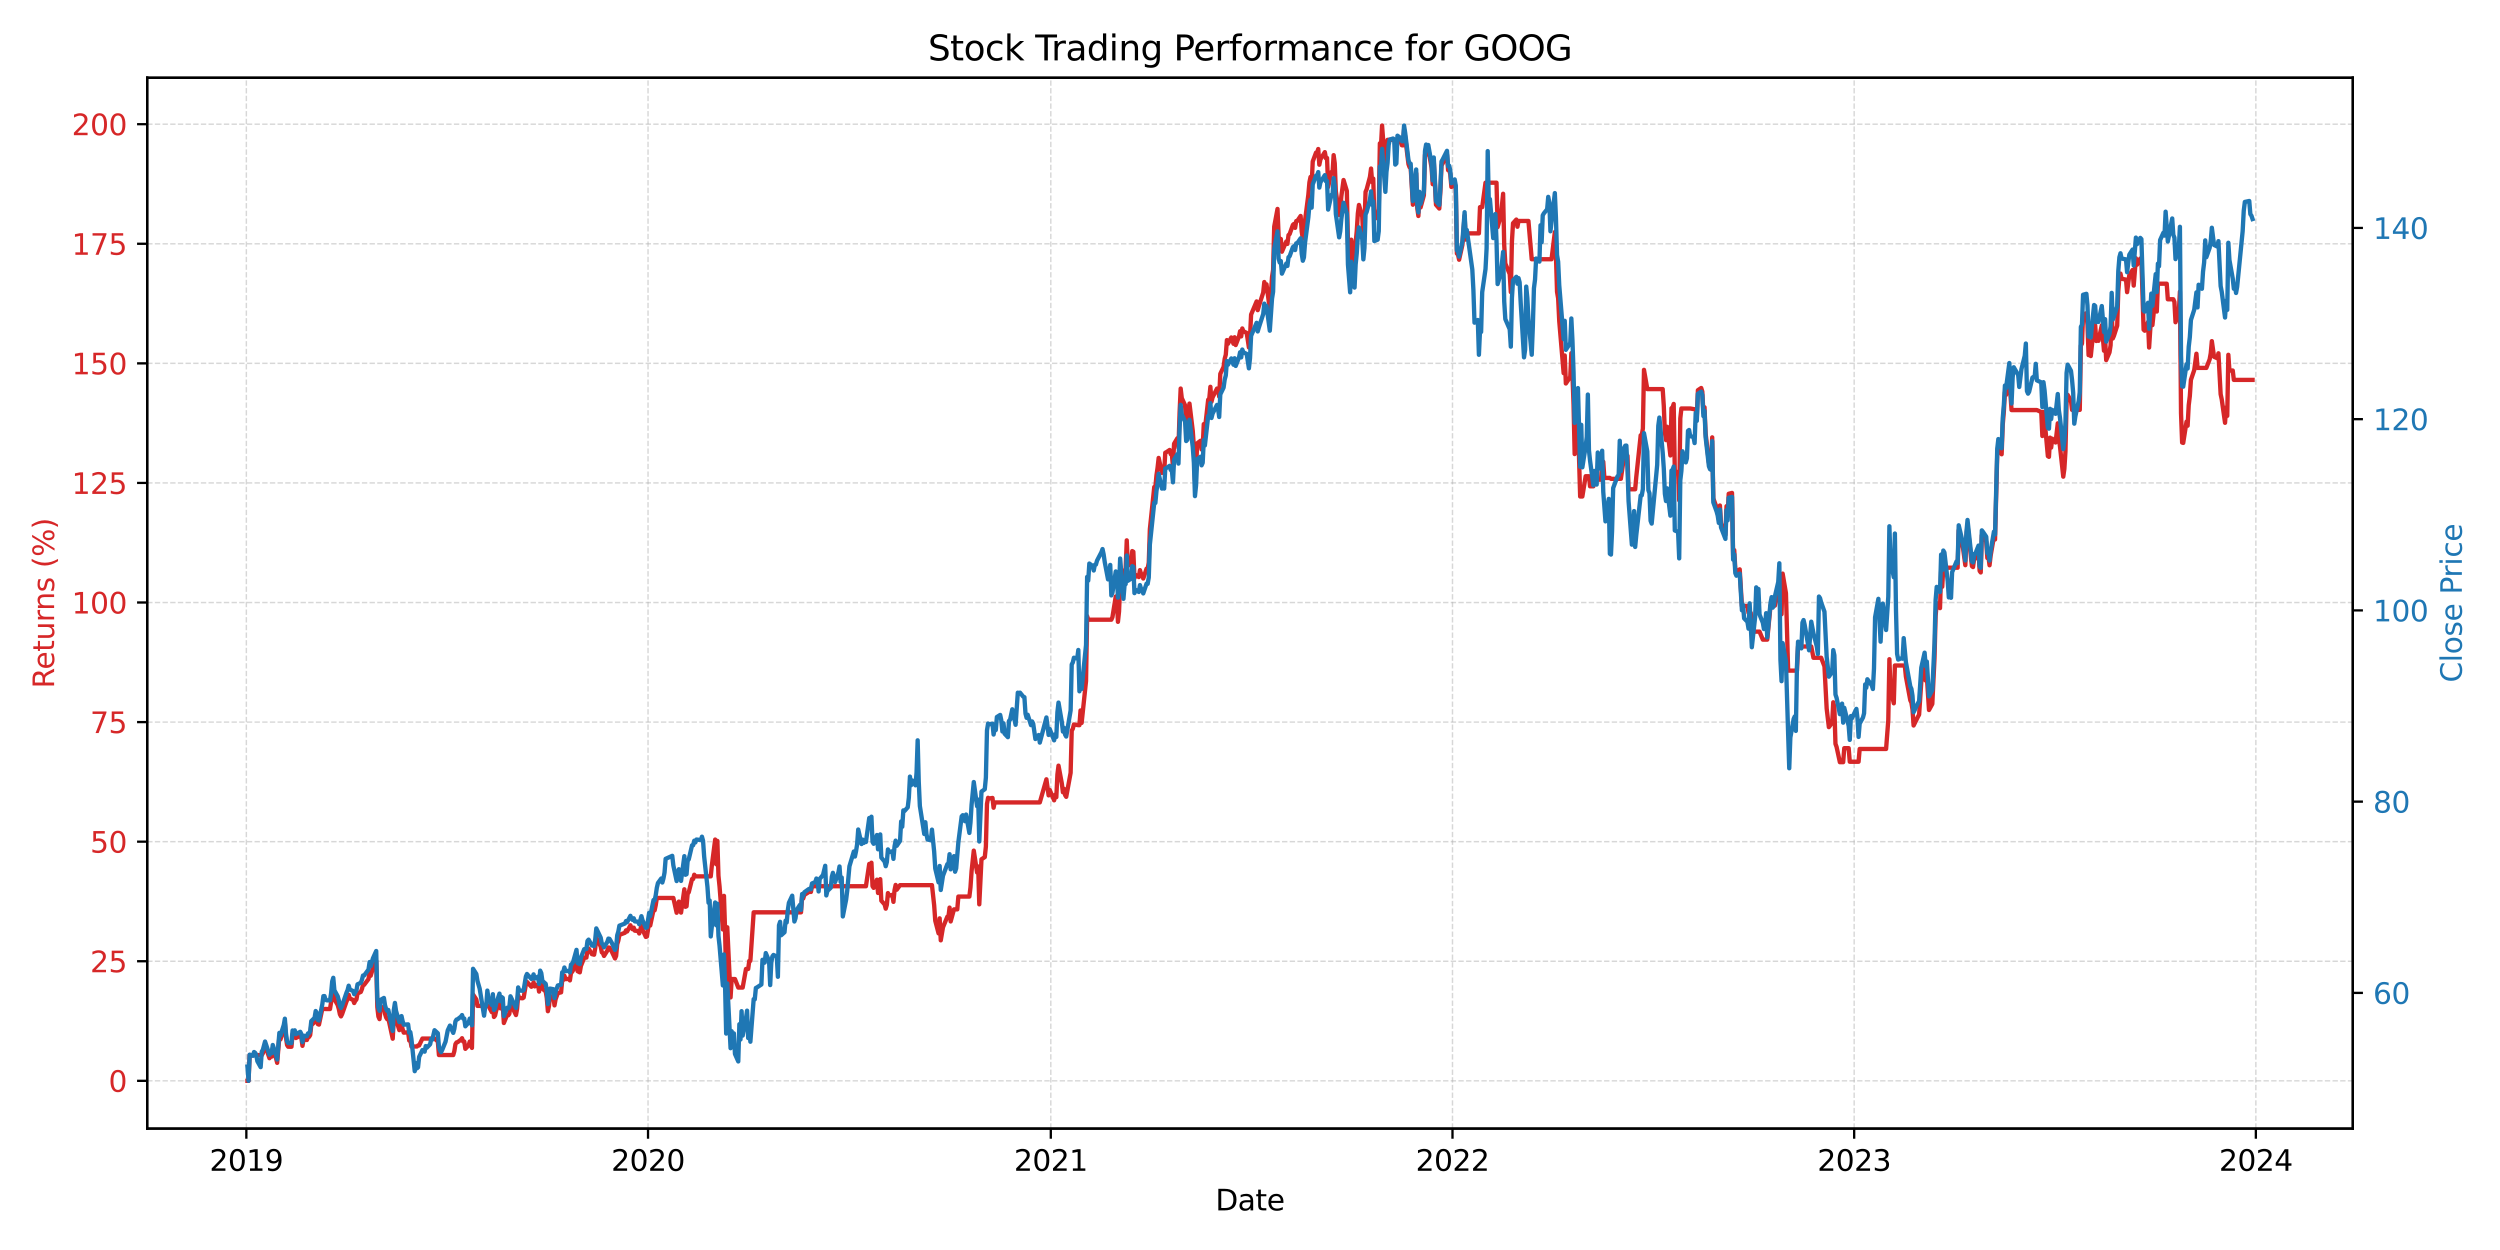 <?xml version="1.0" encoding="utf-8" standalone="no"?>
<!DOCTYPE svg PUBLIC "-//W3C//DTD SVG 1.1//EN"
  "http://www.w3.org/Graphics/SVG/1.1/DTD/svg11.dtd">
<svg xmlns:xlink="http://www.w3.org/1999/xlink" width="864pt" height="432pt" viewBox="0 0 864 432" xmlns="http://www.w3.org/2000/svg" version="1.1">
 <defs>
  <style type="text/css">*{stroke-linejoin: round; stroke-linecap: butt}</style>
 </defs>
 <g id="figure_1">
  <g id="patch_1">
   <path d="M 0 432 
L 864 432 
L 864 0 
L 0 0 
z
" style="fill: #ffffff"/>
  </g>
  <g id="axes_1">
   <g id="patch_2">
    <path d="M 50.87 390.04 
L 813.13 390.04 
L 813.13 26.88 
L 50.87 26.88 
z
" style="fill: #ffffff"/>
   </g>
   <g id="matplotlib.axis_1">
    <g id="xtick_1">
     <g id="line2d_1">
      <path d="M 85.138 390.04 
L 85.138 26.88 
" clip-path="url(#pd9a4da9c9c)" style="fill: none; stroke-dasharray: 1.85,0.8; stroke-dashoffset: 0; stroke: #b0b0b0; stroke-opacity: 0.5; stroke-width: 0.5"/>
     </g>
     <g id="line2d_2">
      <defs>
       <path id="m555352e0ec" d="M 0 0 
L 0 3.5 
" style="stroke: #000000; stroke-width: 0.8"/>
      </defs>
      <g>
       <use xlink:href="#m555352e0ec" x="85.138" y="390.04" style="stroke: #000000; stroke-width: 0.8"/>
      </g>
     </g>
     <g id="text_1">
      <!-- 2019 -->
      <g transform="translate(72.413 404.638) scale(0.1 -0.1)">
       <defs>
        <path id="DejaVuSans-32" d="M 1228 531 
L 3431 531 
L 3431 0 
L 469 0 
L 469 531 
Q 828 903 1448 1529 
Q 2069 2156 2228 2338 
Q 2531 2678 2651 2914 
Q 2772 3150 2772 3378 
Q 2772 3750 2511 3984 
Q 2250 4219 1831 4219 
Q 1534 4219 1204 4116 
Q 875 4013 500 3803 
L 500 4441 
Q 881 4594 1212 4672 
Q 1544 4750 1819 4750 
Q 2544 4750 2975 4387 
Q 3406 4025 3406 3419 
Q 3406 3131 3298 2873 
Q 3191 2616 2906 2266 
Q 2828 2175 2409 1742 
Q 1991 1309 1228 531 
z
" transform="scale(0.016)"/>
        <path id="DejaVuSans-30" d="M 2034 4250 
Q 1547 4250 1301 3770 
Q 1056 3291 1056 2328 
Q 1056 1369 1301 889 
Q 1547 409 2034 409 
Q 2525 409 2770 889 
Q 3016 1369 3016 2328 
Q 3016 3291 2770 3770 
Q 2525 4250 2034 4250 
z
M 2034 4750 
Q 2819 4750 3233 4129 
Q 3647 3509 3647 2328 
Q 3647 1150 3233 529 
Q 2819 -91 2034 -91 
Q 1250 -91 836 529 
Q 422 1150 422 2328 
Q 422 3509 836 4129 
Q 1250 4750 2034 4750 
z
" transform="scale(0.016)"/>
        <path id="DejaVuSans-31" d="M 794 531 
L 1825 531 
L 1825 4091 
L 703 3866 
L 703 4441 
L 1819 4666 
L 2450 4666 
L 2450 531 
L 3481 531 
L 3481 0 
L 794 0 
L 794 531 
z
" transform="scale(0.016)"/>
        <path id="DejaVuSans-39" d="M 703 97 
L 703 672 
Q 941 559 1184 500 
Q 1428 441 1663 441 
Q 2288 441 2617 861 
Q 2947 1281 2994 2138 
Q 2813 1869 2534 1725 
Q 2256 1581 1919 1581 
Q 1219 1581 811 2004 
Q 403 2428 403 3163 
Q 403 3881 828 4315 
Q 1253 4750 1959 4750 
Q 2769 4750 3195 4129 
Q 3622 3509 3622 2328 
Q 3622 1225 3098 567 
Q 2575 -91 1691 -91 
Q 1453 -91 1209 -44 
Q 966 3 703 97 
z
M 1959 2075 
Q 2384 2075 2632 2365 
Q 2881 2656 2881 3163 
Q 2881 3666 2632 3958 
Q 2384 4250 1959 4250 
Q 1534 4250 1286 3958 
Q 1038 3666 1038 3163 
Q 1038 2656 1286 2365 
Q 1534 2075 1959 2075 
z
" transform="scale(0.016)"/>
       </defs>
       <use xlink:href="#DejaVuSans-32"/>
       <use xlink:href="#DejaVuSans-30" x="63.623"/>
       <use xlink:href="#DejaVuSans-31" x="127.246"/>
       <use xlink:href="#DejaVuSans-39" x="190.869"/>
      </g>
     </g>
    </g>
    <g id="xtick_2">
     <g id="line2d_3">
      <path d="M 223.959 390.04 
L 223.959 26.88 
" clip-path="url(#pd9a4da9c9c)" style="fill: none; stroke-dasharray: 1.85,0.8; stroke-dashoffset: 0; stroke: #b0b0b0; stroke-opacity: 0.5; stroke-width: 0.5"/>
     </g>
     <g id="line2d_4">
      <g>
       <use xlink:href="#m555352e0ec" x="223.959" y="390.04" style="stroke: #000000; stroke-width: 0.8"/>
      </g>
     </g>
     <g id="text_2">
      <!-- 2020 -->
      <g transform="translate(211.234 404.638) scale(0.1 -0.1)">
       <use xlink:href="#DejaVuSans-32"/>
       <use xlink:href="#DejaVuSans-30" x="63.623"/>
       <use xlink:href="#DejaVuSans-32" x="127.246"/>
       <use xlink:href="#DejaVuSans-30" x="190.869"/>
      </g>
     </g>
    </g>
    <g id="xtick_3">
     <g id="line2d_5">
      <path d="M 363.16 390.04 
L 363.16 26.88 
" clip-path="url(#pd9a4da9c9c)" style="fill: none; stroke-dasharray: 1.85,0.8; stroke-dashoffset: 0; stroke: #b0b0b0; stroke-opacity: 0.5; stroke-width: 0.5"/>
     </g>
     <g id="line2d_6">
      <g>
       <use xlink:href="#m555352e0ec" x="363.16" y="390.04" style="stroke: #000000; stroke-width: 0.8"/>
      </g>
     </g>
     <g id="text_3">
      <!-- 2021 -->
      <g transform="translate(350.435 404.638) scale(0.1 -0.1)">
       <use xlink:href="#DejaVuSans-32"/>
       <use xlink:href="#DejaVuSans-30" x="63.623"/>
       <use xlink:href="#DejaVuSans-32" x="127.246"/>
       <use xlink:href="#DejaVuSans-31" x="190.869"/>
      </g>
     </g>
    </g>
    <g id="xtick_4">
     <g id="line2d_7">
      <path d="M 501.981 390.04 
L 501.981 26.88 
" clip-path="url(#pd9a4da9c9c)" style="fill: none; stroke-dasharray: 1.85,0.8; stroke-dashoffset: 0; stroke: #b0b0b0; stroke-opacity: 0.5; stroke-width: 0.5"/>
     </g>
     <g id="line2d_8">
      <g>
       <use xlink:href="#m555352e0ec" x="501.981" y="390.04" style="stroke: #000000; stroke-width: 0.8"/>
      </g>
     </g>
     <g id="text_4">
      <!-- 2022 -->
      <g transform="translate(489.256 404.638) scale(0.1 -0.1)">
       <use xlink:href="#DejaVuSans-32"/>
       <use xlink:href="#DejaVuSans-30" x="63.623"/>
       <use xlink:href="#DejaVuSans-32" x="127.246"/>
       <use xlink:href="#DejaVuSans-32" x="190.869"/>
      </g>
     </g>
    </g>
    <g id="xtick_5">
     <g id="line2d_9">
      <path d="M 640.802 390.04 
L 640.802 26.88 
" clip-path="url(#pd9a4da9c9c)" style="fill: none; stroke-dasharray: 1.85,0.8; stroke-dashoffset: 0; stroke: #b0b0b0; stroke-opacity: 0.5; stroke-width: 0.5"/>
     </g>
     <g id="line2d_10">
      <g>
       <use xlink:href="#m555352e0ec" x="640.802" y="390.04" style="stroke: #000000; stroke-width: 0.8"/>
      </g>
     </g>
     <g id="text_5">
      <!-- 2023 -->
      <g transform="translate(628.077 404.638) scale(0.1 -0.1)">
       <defs>
        <path id="DejaVuSans-33" d="M 2597 2516 
Q 3050 2419 3304 2112 
Q 3559 1806 3559 1356 
Q 3559 666 3084 287 
Q 2609 -91 1734 -91 
Q 1441 -91 1130 -33 
Q 819 25 488 141 
L 488 750 
Q 750 597 1062 519 
Q 1375 441 1716 441 
Q 2309 441 2620 675 
Q 2931 909 2931 1356 
Q 2931 1769 2642 2001 
Q 2353 2234 1838 2234 
L 1294 2234 
L 1294 2753 
L 1863 2753 
Q 2328 2753 2575 2939 
Q 2822 3125 2822 3475 
Q 2822 3834 2567 4026 
Q 2313 4219 1838 4219 
Q 1578 4219 1281 4162 
Q 984 4106 628 3988 
L 628 4550 
Q 988 4650 1302 4700 
Q 1616 4750 1894 4750 
Q 2613 4750 3031 4423 
Q 3450 4097 3450 3541 
Q 3450 3153 3228 2886 
Q 3006 2619 2597 2516 
z
" transform="scale(0.016)"/>
       </defs>
       <use xlink:href="#DejaVuSans-32"/>
       <use xlink:href="#DejaVuSans-30" x="63.623"/>
       <use xlink:href="#DejaVuSans-32" x="127.246"/>
       <use xlink:href="#DejaVuSans-33" x="190.869"/>
      </g>
     </g>
    </g>
    <g id="xtick_6">
     <g id="line2d_11">
      <path d="M 779.623 390.04 
L 779.623 26.88 
" clip-path="url(#pd9a4da9c9c)" style="fill: none; stroke-dasharray: 1.85,0.8; stroke-dashoffset: 0; stroke: #b0b0b0; stroke-opacity: 0.5; stroke-width: 0.5"/>
     </g>
     <g id="line2d_12">
      <g>
       <use xlink:href="#m555352e0ec" x="779.623" y="390.04" style="stroke: #000000; stroke-width: 0.8"/>
      </g>
     </g>
     <g id="text_6">
      <!-- 2024 -->
      <g transform="translate(766.898 404.638) scale(0.1 -0.1)">
       <defs>
        <path id="DejaVuSans-34" d="M 2419 4116 
L 825 1625 
L 2419 1625 
L 2419 4116 
z
M 2253 4666 
L 3047 4666 
L 3047 1625 
L 3713 1625 
L 3713 1100 
L 3047 1100 
L 3047 0 
L 2419 0 
L 2419 1100 
L 313 1100 
L 313 1709 
L 2253 4666 
z
" transform="scale(0.016)"/>
       </defs>
       <use xlink:href="#DejaVuSans-32"/>
       <use xlink:href="#DejaVuSans-30" x="63.623"/>
       <use xlink:href="#DejaVuSans-32" x="127.246"/>
       <use xlink:href="#DejaVuSans-34" x="190.869"/>
      </g>
     </g>
    </g>
    <g id="text_7">
     <!-- Date -->
     <g transform="translate(420.049 418.317) scale(0.1 -0.1)">
      <defs>
       <path id="DejaVuSans-44" d="M 1259 4147 
L 1259 519 
L 2022 519 
Q 2988 519 3436 956 
Q 3884 1394 3884 2338 
Q 3884 3275 3436 3711 
Q 2988 4147 2022 4147 
L 1259 4147 
z
M 628 4666 
L 1925 4666 
Q 3281 4666 3915 4102 
Q 4550 3538 4550 2338 
Q 4550 1131 3912 565 
Q 3275 0 1925 0 
L 628 0 
L 628 4666 
z
" transform="scale(0.016)"/>
       <path id="DejaVuSans-61" d="M 2194 1759 
Q 1497 1759 1228 1600 
Q 959 1441 959 1056 
Q 959 750 1161 570 
Q 1363 391 1709 391 
Q 2188 391 2477 730 
Q 2766 1069 2766 1631 
L 2766 1759 
L 2194 1759 
z
M 3341 1997 
L 3341 0 
L 2766 0 
L 2766 531 
Q 2569 213 2275 61 
Q 1981 -91 1556 -91 
Q 1019 -91 701 211 
Q 384 513 384 1019 
Q 384 1609 779 1909 
Q 1175 2209 1959 2209 
L 2766 2209 
L 2766 2266 
Q 2766 2663 2505 2880 
Q 2244 3097 1772 3097 
Q 1472 3097 1187 3025 
Q 903 2953 641 2809 
L 641 3341 
Q 956 3463 1253 3523 
Q 1550 3584 1831 3584 
Q 2591 3584 2966 3190 
Q 3341 2797 3341 1997 
z
" transform="scale(0.016)"/>
       <path id="DejaVuSans-74" d="M 1172 4494 
L 1172 3500 
L 2356 3500 
L 2356 3053 
L 1172 3053 
L 1172 1153 
Q 1172 725 1289 603 
Q 1406 481 1766 481 
L 2356 481 
L 2356 0 
L 1766 0 
Q 1100 0 847 248 
Q 594 497 594 1153 
L 594 3053 
L 172 3053 
L 172 3500 
L 594 3500 
L 594 4494 
L 1172 4494 
z
" transform="scale(0.016)"/>
       <path id="DejaVuSans-65" d="M 3597 1894 
L 3597 1613 
L 953 1613 
Q 991 1019 1311 708 
Q 1631 397 2203 397 
Q 2534 397 2845 478 
Q 3156 559 3463 722 
L 3463 178 
Q 3153 47 2828 -22 
Q 2503 -91 2169 -91 
Q 1331 -91 842 396 
Q 353 884 353 1716 
Q 353 2575 817 3079 
Q 1281 3584 2069 3584 
Q 2775 3584 3186 3129 
Q 3597 2675 3597 1894 
z
M 3022 2063 
Q 3016 2534 2758 2815 
Q 2500 3097 2075 3097 
Q 1594 3097 1305 2825 
Q 1016 2553 972 2059 
L 3022 2063 
z
" transform="scale(0.016)"/>
      </defs>
      <use xlink:href="#DejaVuSans-44"/>
      <use xlink:href="#DejaVuSans-61" x="77.002"/>
      <use xlink:href="#DejaVuSans-74" x="138.281"/>
      <use xlink:href="#DejaVuSans-65" x="177.49"/>
     </g>
    </g>
   </g>
   <g id="matplotlib.axis_2">
    <g id="ytick_1">
     <g id="line2d_13">
      <path d="M 50.87 373.533 
L 813.13 373.533 
" clip-path="url(#pd9a4da9c9c)" style="fill: none; stroke-dasharray: 1.85,0.8; stroke-dashoffset: 0; stroke: #b0b0b0; stroke-opacity: 0.5; stroke-width: 0.5"/>
     </g>
     <g id="line2d_14">
      <defs>
       <path id="m5afa5721ef" d="M 0 0 
L -3.5 0 
" style="stroke: #000000; stroke-width: 0.8"/>
      </defs>
      <g>
       <use xlink:href="#m5afa5721ef" x="50.87" y="373.533" style="stroke: #000000; stroke-width: 0.8"/>
      </g>
     </g>
     <g id="text_8">
      <!-- 0 -->
      <g style="fill: #d62728" transform="translate(37.508 377.332) scale(0.1 -0.1)">
       <use xlink:href="#DejaVuSans-30"/>
      </g>
     </g>
    </g>
    <g id="ytick_2">
     <g id="line2d_15">
      <path d="M 50.87 332.207 
L 813.13 332.207 
" clip-path="url(#pd9a4da9c9c)" style="fill: none; stroke-dasharray: 1.85,0.8; stroke-dashoffset: 0; stroke: #b0b0b0; stroke-opacity: 0.5; stroke-width: 0.5"/>
     </g>
     <g id="line2d_16">
      <g>
       <use xlink:href="#m5afa5721ef" x="50.87" y="332.207" style="stroke: #000000; stroke-width: 0.8"/>
      </g>
     </g>
     <g id="text_9">
      <!-- 25 -->
      <g style="fill: #d62728" transform="translate(31.145 336.006) scale(0.1 -0.1)">
       <defs>
        <path id="DejaVuSans-35" d="M 691 4666 
L 3169 4666 
L 3169 4134 
L 1269 4134 
L 1269 2991 
Q 1406 3038 1543 3061 
Q 1681 3084 1819 3084 
Q 2600 3084 3056 2656 
Q 3513 2228 3513 1497 
Q 3513 744 3044 326 
Q 2575 -91 1722 -91 
Q 1428 -91 1123 -41 
Q 819 9 494 109 
L 494 744 
Q 775 591 1075 516 
Q 1375 441 1709 441 
Q 2250 441 2565 725 
Q 2881 1009 2881 1497 
Q 2881 1984 2565 2268 
Q 2250 2553 1709 2553 
Q 1456 2553 1204 2497 
Q 953 2441 691 2322 
L 691 4666 
z
" transform="scale(0.016)"/>
       </defs>
       <use xlink:href="#DejaVuSans-32"/>
       <use xlink:href="#DejaVuSans-35" x="63.623"/>
      </g>
     </g>
    </g>
    <g id="ytick_3">
     <g id="line2d_17">
      <path d="M 50.87 290.881 
L 813.13 290.881 
" clip-path="url(#pd9a4da9c9c)" style="fill: none; stroke-dasharray: 1.85,0.8; stroke-dashoffset: 0; stroke: #b0b0b0; stroke-opacity: 0.5; stroke-width: 0.5"/>
     </g>
     <g id="line2d_18">
      <g>
       <use xlink:href="#m5afa5721ef" x="50.87" y="290.881" style="stroke: #000000; stroke-width: 0.8"/>
      </g>
     </g>
     <g id="text_10">
      <!-- 50 -->
      <g style="fill: #d62728" transform="translate(31.145 294.68) scale(0.1 -0.1)">
       <use xlink:href="#DejaVuSans-35"/>
       <use xlink:href="#DejaVuSans-30" x="63.623"/>
      </g>
     </g>
    </g>
    <g id="ytick_4">
     <g id="line2d_19">
      <path d="M 50.87 249.555 
L 813.13 249.555 
" clip-path="url(#pd9a4da9c9c)" style="fill: none; stroke-dasharray: 1.85,0.8; stroke-dashoffset: 0; stroke: #b0b0b0; stroke-opacity: 0.5; stroke-width: 0.5"/>
     </g>
     <g id="line2d_20">
      <g>
       <use xlink:href="#m5afa5721ef" x="50.87" y="249.555" style="stroke: #000000; stroke-width: 0.8"/>
      </g>
     </g>
     <g id="text_11">
      <!-- 75 -->
      <g style="fill: #d62728" transform="translate(31.145 253.354) scale(0.1 -0.1)">
       <defs>
        <path id="DejaVuSans-37" d="M 525 4666 
L 3525 4666 
L 3525 4397 
L 1831 0 
L 1172 0 
L 2766 4134 
L 525 4134 
L 525 4666 
z
" transform="scale(0.016)"/>
       </defs>
       <use xlink:href="#DejaVuSans-37"/>
       <use xlink:href="#DejaVuSans-35" x="63.623"/>
      </g>
     </g>
    </g>
    <g id="ytick_5">
     <g id="line2d_21">
      <path d="M 50.87 208.228 
L 813.13 208.228 
" clip-path="url(#pd9a4da9c9c)" style="fill: none; stroke-dasharray: 1.85,0.8; stroke-dashoffset: 0; stroke: #b0b0b0; stroke-opacity: 0.5; stroke-width: 0.5"/>
     </g>
     <g id="line2d_22">
      <g>
       <use xlink:href="#m5afa5721ef" x="50.87" y="208.228" style="stroke: #000000; stroke-width: 0.8"/>
      </g>
     </g>
     <g id="text_12">
      <!-- 100 -->
      <g style="fill: #d62728" transform="translate(24.782 212.028) scale(0.1 -0.1)">
       <use xlink:href="#DejaVuSans-31"/>
       <use xlink:href="#DejaVuSans-30" x="63.623"/>
       <use xlink:href="#DejaVuSans-30" x="127.246"/>
      </g>
     </g>
    </g>
    <g id="ytick_6">
     <g id="line2d_23">
      <path d="M 50.87 166.902 
L 813.13 166.902 
" clip-path="url(#pd9a4da9c9c)" style="fill: none; stroke-dasharray: 1.85,0.8; stroke-dashoffset: 0; stroke: #b0b0b0; stroke-opacity: 0.5; stroke-width: 0.5"/>
     </g>
     <g id="line2d_24">
      <g>
       <use xlink:href="#m5afa5721ef" x="50.87" y="166.902" style="stroke: #000000; stroke-width: 0.8"/>
      </g>
     </g>
     <g id="text_13">
      <!-- 125 -->
      <g style="fill: #d62728" transform="translate(24.782 170.702) scale(0.1 -0.1)">
       <use xlink:href="#DejaVuSans-31"/>
       <use xlink:href="#DejaVuSans-32" x="63.623"/>
       <use xlink:href="#DejaVuSans-35" x="127.246"/>
      </g>
     </g>
    </g>
    <g id="ytick_7">
     <g id="line2d_25">
      <path d="M 50.87 125.576 
L 813.13 125.576 
" clip-path="url(#pd9a4da9c9c)" style="fill: none; stroke-dasharray: 1.85,0.8; stroke-dashoffset: 0; stroke: #b0b0b0; stroke-opacity: 0.5; stroke-width: 0.5"/>
     </g>
     <g id="line2d_26">
      <g>
       <use xlink:href="#m5afa5721ef" x="50.87" y="125.576" style="stroke: #000000; stroke-width: 0.8"/>
      </g>
     </g>
     <g id="text_14">
      <!-- 150 -->
      <g style="fill: #d62728" transform="translate(24.782 129.376) scale(0.1 -0.1)">
       <use xlink:href="#DejaVuSans-31"/>
       <use xlink:href="#DejaVuSans-35" x="63.623"/>
       <use xlink:href="#DejaVuSans-30" x="127.246"/>
      </g>
     </g>
    </g>
    <g id="ytick_8">
     <g id="line2d_27">
      <path d="M 50.87 84.25 
L 813.13 84.25 
" clip-path="url(#pd9a4da9c9c)" style="fill: none; stroke-dasharray: 1.85,0.8; stroke-dashoffset: 0; stroke: #b0b0b0; stroke-opacity: 0.5; stroke-width: 0.5"/>
     </g>
     <g id="line2d_28">
      <g>
       <use xlink:href="#m5afa5721ef" x="50.87" y="84.25" style="stroke: #000000; stroke-width: 0.8"/>
      </g>
     </g>
     <g id="text_15">
      <!-- 175 -->
      <g style="fill: #d62728" transform="translate(24.782 88.049) scale(0.1 -0.1)">
       <use xlink:href="#DejaVuSans-31"/>
       <use xlink:href="#DejaVuSans-37" x="63.623"/>
       <use xlink:href="#DejaVuSans-35" x="127.246"/>
      </g>
     </g>
    </g>
    <g id="ytick_9">
     <g id="line2d_29">
      <path d="M 50.87 42.924 
L 813.13 42.924 
" clip-path="url(#pd9a4da9c9c)" style="fill: none; stroke-dasharray: 1.85,0.8; stroke-dashoffset: 0; stroke: #b0b0b0; stroke-opacity: 0.5; stroke-width: 0.5"/>
     </g>
     <g id="line2d_30">
      <g>
       <use xlink:href="#m5afa5721ef" x="50.87" y="42.924" style="stroke: #000000; stroke-width: 0.8"/>
      </g>
     </g>
     <g id="text_16">
      <!-- 200 -->
      <g style="fill: #d62728" transform="translate(24.782 46.723) scale(0.1 -0.1)">
       <use xlink:href="#DejaVuSans-32"/>
       <use xlink:href="#DejaVuSans-30" x="63.623"/>
       <use xlink:href="#DejaVuSans-30" x="127.246"/>
      </g>
     </g>
    </g>
    <g id="text_17">
     <!-- Returns (%) -->
     <g style="fill: #d62728" transform="translate(18.703 237.898) rotate(-90) scale(0.1 -0.1)">
      <defs>
       <path id="DejaVuSans-52" d="M 2841 2188 
Q 3044 2119 3236 1894 
Q 3428 1669 3622 1275 
L 4263 0 
L 3584 0 
L 2988 1197 
Q 2756 1666 2539 1819 
Q 2322 1972 1947 1972 
L 1259 1972 
L 1259 0 
L 628 0 
L 628 4666 
L 2053 4666 
Q 2853 4666 3247 4331 
Q 3641 3997 3641 3322 
Q 3641 2881 3436 2590 
Q 3231 2300 2841 2188 
z
M 1259 4147 
L 1259 2491 
L 2053 2491 
Q 2509 2491 2742 2702 
Q 2975 2913 2975 3322 
Q 2975 3731 2742 3939 
Q 2509 4147 2053 4147 
L 1259 4147 
z
" transform="scale(0.016)"/>
       <path id="DejaVuSans-75" d="M 544 1381 
L 544 3500 
L 1119 3500 
L 1119 1403 
Q 1119 906 1312 657 
Q 1506 409 1894 409 
Q 2359 409 2629 706 
Q 2900 1003 2900 1516 
L 2900 3500 
L 3475 3500 
L 3475 0 
L 2900 0 
L 2900 538 
Q 2691 219 2414 64 
Q 2138 -91 1772 -91 
Q 1169 -91 856 284 
Q 544 659 544 1381 
z
M 1991 3584 
L 1991 3584 
z
" transform="scale(0.016)"/>
       <path id="DejaVuSans-72" d="M 2631 2963 
Q 2534 3019 2420 3045 
Q 2306 3072 2169 3072 
Q 1681 3072 1420 2755 
Q 1159 2438 1159 1844 
L 1159 0 
L 581 0 
L 581 3500 
L 1159 3500 
L 1159 2956 
Q 1341 3275 1631 3429 
Q 1922 3584 2338 3584 
Q 2397 3584 2469 3576 
Q 2541 3569 2628 3553 
L 2631 2963 
z
" transform="scale(0.016)"/>
       <path id="DejaVuSans-6e" d="M 3513 2113 
L 3513 0 
L 2938 0 
L 2938 2094 
Q 2938 2591 2744 2837 
Q 2550 3084 2163 3084 
Q 1697 3084 1428 2787 
Q 1159 2491 1159 1978 
L 1159 0 
L 581 0 
L 581 3500 
L 1159 3500 
L 1159 2956 
Q 1366 3272 1645 3428 
Q 1925 3584 2291 3584 
Q 2894 3584 3203 3211 
Q 3513 2838 3513 2113 
z
" transform="scale(0.016)"/>
       <path id="DejaVuSans-73" d="M 2834 3397 
L 2834 2853 
Q 2591 2978 2328 3040 
Q 2066 3103 1784 3103 
Q 1356 3103 1142 2972 
Q 928 2841 928 2578 
Q 928 2378 1081 2264 
Q 1234 2150 1697 2047 
L 1894 2003 
Q 2506 1872 2764 1633 
Q 3022 1394 3022 966 
Q 3022 478 2636 193 
Q 2250 -91 1575 -91 
Q 1294 -91 989 -36 
Q 684 19 347 128 
L 347 722 
Q 666 556 975 473 
Q 1284 391 1588 391 
Q 1994 391 2212 530 
Q 2431 669 2431 922 
Q 2431 1156 2273 1281 
Q 2116 1406 1581 1522 
L 1381 1569 
Q 847 1681 609 1914 
Q 372 2147 372 2553 
Q 372 3047 722 3315 
Q 1072 3584 1716 3584 
Q 2034 3584 2315 3537 
Q 2597 3491 2834 3397 
z
" transform="scale(0.016)"/>
       <path id="DejaVuSans-20" transform="scale(0.016)"/>
       <path id="DejaVuSans-28" d="M 1984 4856 
Q 1566 4138 1362 3434 
Q 1159 2731 1159 2009 
Q 1159 1288 1364 580 
Q 1569 -128 1984 -844 
L 1484 -844 
Q 1016 -109 783 600 
Q 550 1309 550 2009 
Q 550 2706 781 3412 
Q 1013 4119 1484 4856 
L 1984 4856 
z
" transform="scale(0.016)"/>
       <path id="DejaVuSans-25" d="M 4653 2053 
Q 4381 2053 4226 1822 
Q 4072 1591 4072 1178 
Q 4072 772 4226 539 
Q 4381 306 4653 306 
Q 4919 306 5073 539 
Q 5228 772 5228 1178 
Q 5228 1588 5073 1820 
Q 4919 2053 4653 2053 
z
M 4653 2450 
Q 5147 2450 5437 2106 
Q 5728 1763 5728 1178 
Q 5728 594 5436 251 
Q 5144 -91 4653 -91 
Q 4153 -91 3862 251 
Q 3572 594 3572 1178 
Q 3572 1766 3864 2108 
Q 4156 2450 4653 2450 
z
M 1428 4353 
Q 1159 4353 1004 4120 
Q 850 3888 850 3481 
Q 850 3069 1003 2837 
Q 1156 2606 1428 2606 
Q 1700 2606 1854 2837 
Q 2009 3069 2009 3481 
Q 2009 3884 1853 4118 
Q 1697 4353 1428 4353 
z
M 4250 4750 
L 4750 4750 
L 1831 -91 
L 1331 -91 
L 4250 4750 
z
M 1428 4750 
Q 1922 4750 2215 4408 
Q 2509 4066 2509 3481 
Q 2509 2891 2217 2550 
Q 1925 2209 1428 2209 
Q 931 2209 642 2551 
Q 353 2894 353 3481 
Q 353 4063 643 4406 
Q 934 4750 1428 4750 
z
" transform="scale(0.016)"/>
       <path id="DejaVuSans-29" d="M 513 4856 
L 1013 4856 
Q 1481 4119 1714 3412 
Q 1947 2706 1947 2009 
Q 1947 1309 1714 600 
Q 1481 -109 1013 -844 
L 513 -844 
Q 928 -128 1133 580 
Q 1338 1288 1338 2009 
Q 1338 2731 1133 3434 
Q 928 4138 513 4856 
z
" transform="scale(0.016)"/>
      </defs>
      <use xlink:href="#DejaVuSans-52"/>
      <use xlink:href="#DejaVuSans-65" x="64.982"/>
      <use xlink:href="#DejaVuSans-74" x="126.506"/>
      <use xlink:href="#DejaVuSans-75" x="165.715"/>
      <use xlink:href="#DejaVuSans-72" x="229.094"/>
      <use xlink:href="#DejaVuSans-6e" x="268.457"/>
      <use xlink:href="#DejaVuSans-73" x="331.836"/>
      <use xlink:href="#DejaVuSans-20" x="383.936"/>
      <use xlink:href="#DejaVuSans-28" x="415.723"/>
      <use xlink:href="#DejaVuSans-25" x="454.736"/>
      <use xlink:href="#DejaVuSans-29" x="549.756"/>
     </g>
    </g>
   </g>
   <g id="line2d_31">
    <path d="M 85.518 373.533 
L 85.899 373.533 
L 86.279 364.642 
L 90.462 364.642 
L 90.843 364.024 
L 91.603 361.228 
L 93.125 365.714 
L 93.505 364.898 
L 93.885 365.168 
L 94.266 362.404 
L 95.407 365.785 
L 95.787 367.315 
L 96.548 358.299 
L 96.928 359.208 
L 98.069 355.642 
L 98.449 353.509 
L 98.83 358.484 
L 99.21 361.155 
L 99.59 361.746 
L 100.731 361.754 
L 101.112 357.491 
L 101.492 357.687 
L 101.872 357.442 
L 102.253 358.739 
L 103.774 357.945 
L 104.154 358.715 
L 104.535 361.437 
L 104.915 359.27 
L 106.056 359.427 
L 106.436 358.5 
L 106.817 358.351 
L 107.197 357.725 
L 107.577 354.318 
L 108.718 353.217 
L 109.099 350.915 
L 109.479 351.59 
L 109.859 353.944 
L 110.24 354.103 
L 111.381 348.695 
L 114.043 348.727 
L 114.423 346.385 
L 114.804 342.353 
L 115.184 341.137 
L 115.564 345.318 
L 116.705 347.324 
L 117.086 348.669 
L 117.466 350.532 
L 117.846 351.259 
L 118.227 350.485 
L 119.748 346.122 
L 120.128 345.25 
L 120.509 343.793 
L 120.889 345.053 
L 122.03 345.584 
L 122.41 346.642 
L 122.791 345.854 
L 123.171 345.459 
L 123.551 343.332 
L 124.692 342.813 
L 125.073 341.845 
L 125.453 340.367 
L 125.833 340.362 
L 127.355 338.36 
L 127.735 335.838 
L 128.115 337.211 
L 128.876 334.614 
L 130.017 332.142 
L 130.397 348.05 
L 130.778 351.325 
L 131.158 352.203 
L 131.538 348.544 
L 132.679 347.904 
L 133.06 350.358 
L 133.44 351.615 
L 133.82 352.24 
L 134.201 351.936 
L 135.722 358.972 
L 136.102 351.946 
L 136.483 349.575 
L 136.863 352.252 
L 138.004 356.017 
L 138.384 354.286 
L 138.765 353.999 
L 139.145 355.709 
L 139.525 356.88 
L 141.047 356.771 
L 141.427 359.611 
L 141.807 359.372 
L 142.188 361.671 
L 144.089 361.671 
L 144.47 361.31 
L 144.85 361.31 
L 145.991 358.922 
L 150.175 358.922 
L 151.315 359.942 
L 151.696 364.62 
L 156.64 364.62 
L 157.02 363.296 
L 157.401 360.854 
L 157.781 360.272 
L 158.161 360.164 
L 159.302 359.315 
L 159.683 358.81 
L 160.063 359.938 
L 160.443 359.941 
L 160.824 362.474 
L 161.965 361.23 
L 162.345 359.96 
L 162.725 361.271 
L 163.106 362.159 
L 163.486 343.699 
L 164.627 345.416 
L 165.007 347.643 
L 168.811 347.643 
L 169.952 349.783 
L 170.332 346.152 
L 170.712 351.46 
L 171.093 350.982 
L 171.473 349.318 
L 172.614 345.962 
L 172.994 348.499 
L 173.375 347.121 
L 173.755 347.398 
L 174.135 353.552 
L 175.276 350.72 
L 175.657 350.889 
L 176.037 350.377 
L 176.417 346.864 
L 178.319 350.8 
L 178.699 348.705 
L 179.08 343.882 
L 179.46 344.92 
L 180.601 345.003 
L 180.981 344.747 
L 181.742 340.201 
L 182.122 339.346 
L 183.644 341.022 
L 184.024 340.497 
L 184.404 339.483 
L 184.785 340.896 
L 185.926 340.236 
L 186.306 342.694 
L 186.686 338.226 
L 187.067 339.052 
L 187.447 341.675 
L 188.588 342.655 
L 188.968 344.892 
L 189.349 349.474 
L 189.729 347.671 
L 190.109 344.265 
L 191.25 344.477 
L 191.631 347.462 
L 192.011 345.341 
L 192.772 343.227 
L 193.913 342.955 
L 194.293 338.791 
L 194.673 338.69 
L 195.054 337.172 
L 195.434 338.392 
L 196.575 338.286 
L 196.955 338.825 
L 197.336 336.197 
L 197.716 335.898 
L 198.096 335.231 
L 199.237 331.229 
L 199.618 335.635 
L 200.378 336.039 
L 200.759 333.846 
L 201.9 331.009 
L 202.28 330.902 
L 202.66 330.939 
L 203.041 328.194 
L 203.421 327.79 
L 204.562 329.75 
L 205.323 329.942 
L 205.703 327.775 
L 206.083 324.008 
L 207.605 327.132 
L 207.985 329.129 
L 208.365 329.402 
L 208.746 330.37 
L 209.887 328.543 
L 210.267 327.439 
L 210.647 327.529 
L 211.408 328.822 
L 212.549 331.242 
L 212.929 330.379 
L 213.31 326.314 
L 213.69 325.093 
L 214.07 323.083 
L 215.972 322.375 
L 216.352 321.53 
L 216.732 321.922 
L 217.873 319.776 
L 218.254 320.749 
L 218.634 321.151 
L 219.014 320.601 
L 219.395 321.639 
L 220.536 321.76 
L 220.916 322.61 
L 221.677 319.899 
L 222.057 321.269 
L 223.198 323.804 
L 223.578 323.662 
L 224.339 318.778 
L 224.719 319.858 
L 225.86 314.458 
L 226.241 314.598 
L 226.621 312.831 
L 227.001 310.335 
L 232.706 310.335 
L 233.847 315.447 
L 234.228 312.54 
L 234.608 311.594 
L 234.988 312.029 
L 235.369 315.395 
L 236.51 307.339 
L 236.89 313.395 
L 237.27 313.214 
L 237.651 308.852 
L 238.031 308.385 
L 239.172 303.797 
L 239.552 303.78 
L 239.933 302.303 
L 240.313 302.865 
L 245.638 302.865 
L 246.018 299.063 
L 247.159 290.151 
L 247.539 298.694 
L 247.92 290.614 
L 248.3 302.695 
L 248.68 306.388 
L 249.821 321.22 
L 250.202 309.614 
L 250.582 321.247 
L 250.962 339.239 
L 251.343 320.474 
L 252.484 344.714 
L 252.864 338.364 
L 254.005 338.364 
L 255.146 341.299 
L 256.667 341.299 
L 257.808 334.877 
L 258.569 334.877 
L 258.949 332.069 
L 259.33 332.069 
L 260.471 315.3 
L 276.825 315.3 
L 277.205 309.891 
L 277.585 310.529 
L 277.966 309.289 
L 279.867 308.081 
L 280.248 308.262 
L 280.628 306.278 
L 299.264 306.278 
L 300.405 298.58 
L 300.786 299.7 
L 301.166 298.155 
L 301.546 306.258 
L 301.927 306.843 
L 303.068 304.03 
L 303.448 308.612 
L 303.828 305.285 
L 304.209 303.838 
L 304.589 311.279 
L 305.73 312.585 
L 306.11 314.039 
L 306.491 312.714 
L 306.871 308.649 
L 307.251 309.51 
L 308.392 309.263 
L 308.773 311.684 
L 309.153 307.648 
L 309.533 305.833 
L 309.914 307.478 
L 311.055 305.905 
L 322.084 305.905 
L 322.845 312.843 
L 323.225 318.213 
L 324.366 322.57 
L 324.747 317.387 
L 325.127 324.98 
L 325.888 320.485 
L 327.409 316.802 
L 327.789 316.761 
L 328.17 313.665 
L 328.55 318.451 
L 329.691 314.28 
L 330.832 314.28 
L 331.212 309.854 
L 335.016 309.854 
L 335.396 306.672 
L 335.776 301.095 
L 336.537 293.979 
L 337.678 301.522 
L 338.058 299.461 
L 338.438 312.538 
L 339.199 296.962 
L 340.34 296.213 
L 340.72 292.605 
L 341.101 277.845 
L 341.481 275.72 
L 341.861 275.962 
L 343.002 275.775 
L 343.383 279.149 
L 343.763 277.311 
L 359.357 277.311 
L 361.639 269.33 
L 362.399 274.88 
L 362.78 273.004 
L 364.301 276.591 
L 364.681 274.667 
L 365.062 275.522 
L 365.442 267.637 
L 365.822 264.608 
L 366.963 270.752 
L 367.344 273.813 
L 367.724 272.622 
L 368.104 274.779 
L 368.485 275.385 
L 370.006 267.089 
L 370.386 252.516 
L 370.767 251.856 
L 371.147 250.369 
L 372.668 250.619 
L 373.049 250.619 
L 373.429 245.531 
L 373.809 249.84 
L 375.331 235.393 
L 375.711 212.948 
L 376.091 214.164 
L 384.078 214.164 
L 384.459 213.285 
L 385.6 206.147 
L 385.98 207.055 
L 386.36 214.905 
L 386.741 211.332 
L 387.121 201.829 
L 388.262 201.829 
L 388.642 197.08 
L 389.023 196.691 
L 389.403 186.745 
L 389.783 195.545 
L 390.924 194.783 
L 391.305 190.451 
L 391.685 190.691 
L 392.065 199.824 
L 392.446 198.662 
L 393.587 199.431 
L 393.967 197.037 
L 394.347 198.352 
L 394.728 198.469 
L 395.108 199.937 
L 396.249 196.538 
L 396.629 196.608 
L 397.01 194.427 
L 397.39 182.922 
L 398.911 168.305 
L 399.292 168.435 
L 399.672 164.286 
L 400.052 161.662 
L 400.433 158.259 
L 401.573 163.433 
L 401.954 161.356 
L 402.334 163.427 
L 402.714 156.464 
L 403.095 156.281 
L 404.236 155.509 
L 404.616 156.967 
L 404.996 157.027 
L 405.377 161.249 
L 405.757 153.361 
L 406.898 151.456 
L 407.278 154.723 
L 407.659 142.606 
L 408.039 134.285 
L 408.419 137.575 
L 409.56 140.065 
L 409.941 146.875 
L 410.321 146.462 
L 410.701 142.366 
L 411.082 139.476 
L 412.223 148.972 
L 412.603 154.45 
L 412.983 166.051 
L 413.364 162.238 
L 413.744 153.218 
L 414.885 152.342 
L 415.265 155.336 
L 415.646 154.457 
L 416.026 146.572 
L 416.406 148.4 
L 417.547 138.148 
L 417.928 137.751 
L 418.308 133.679 
L 418.688 138.84 
L 419.069 137.335 
L 420.59 134.295 
L 420.97 134.295 
L 421.351 137.082 
L 421.731 129.203 
L 422.872 126.81 
L 423.252 124.007 
L 423.633 122.58 
L 424.013 117.534 
L 424.393 118.814 
L 425.534 116.625 
L 426.295 118.814 
L 426.675 116.562 
L 427.056 119.248 
L 428.197 116.281 
L 428.577 114.463 
L 428.957 116.258 
L 429.338 113.518 
L 429.718 114.477 
L 430.859 115.062 
L 431.62 120.087 
L 432 116.572 
L 432.38 108.716 
L 434.282 104.178 
L 434.662 107.186 
L 435.043 105.859 
L 436.564 101.111 
L 436.944 97.476 
L 437.325 100.205 
L 437.705 98.267 
L 438.846 106.928 
L 439.607 95.748 
L 439.987 93.312 
L 440.367 78.319 
L 441.508 72.207 
L 441.889 81.727 
L 442.269 83.111 
L 442.649 82.583 
L 443.03 86.99 
L 444.551 83.451 
L 444.931 84.29 
L 445.312 81.246 
L 445.692 80.925 
L 446.833 77.697 
L 447.213 77.383 
L 447.594 78.743 
L 447.974 76.404 
L 448.354 76.347 
L 449.495 74.643 
L 449.876 80.04 
L 450.256 82.482 
L 450.636 81.336 
L 451.017 76.244 
L 452.158 67.346 
L 452.538 63.008 
L 452.918 61.164 
L 453.299 63.927 
L 453.679 55.814 
L 454.82 52.747 
L 455.2 52.77 
L 455.581 51.5 
L 455.961 56.924 
L 456.341 55.066 
L 457.863 52.58 
L 458.243 54.705 
L 458.623 54.605 
L 459.004 64.602 
L 460.145 59.443 
L 460.525 59.64 
L 460.905 53.626 
L 461.286 56.406 
L 461.666 66.129 
L 462.807 74.306 
L 463.187 72.204 
L 463.567 67.884 
L 464.328 62.223 
L 465.469 66.006 
L 465.849 83.772 
L 466.61 93.523 
L 466.99 82.843 
L 468.131 91.855 
L 468.512 83.796 
L 468.892 79.863 
L 469.272 73.741 
L 469.653 70.834 
L 470.794 74.871 
L 471.174 82.005 
L 471.554 78.038 
L 471.935 66.303 
L 472.315 65.424 
L 473.456 61.13 
L 473.836 58.25 
L 474.217 62.952 
L 474.597 61.729 
L 474.977 75.616 
L 476.118 75.121 
L 476.499 72.117 
L 476.879 49.542 
L 477.259 50.541 
L 477.64 43.387 
L 478.781 58.41 
L 479.161 51.43 
L 479.541 48.333 
L 482.964 48.333 
L 484.105 49.175 
L 484.486 50.198 
L 484.866 50.244 
L 485.246 44.845 
L 485.627 47.326 
L 486.768 56.743 
L 487.148 57.798 
L 487.528 57.93 
L 488.289 70.749 
L 489.43 59.906 
L 489.81 71.909 
L 490.191 74.642 
L 490.571 67.566 
L 490.951 71.686 
L 492.092 67.504 
L 492.473 53.606 
L 492.853 51.361 
L 493.233 53.377 
L 493.614 51.512 
L 494.755 57.972 
L 495.135 63.652 
L 495.515 55.796 
L 496.276 70.758 
L 497.417 72.073 
L 497.797 66.111 
L 498.178 57.169 
L 498.558 56.533 
L 500.079 53.515 
L 500.46 58.811 
L 500.84 58.624 
L 501.22 60.27 
L 501.601 64.606 
L 502.742 63.315 
L 503.122 65.468 
L 503.502 87.635 
L 503.883 87.973 
L 504.263 89.762 
L 505.404 84.62 
L 506.165 74.544 
L 506.545 82.794 
L 506.925 80.647 
L 511.109 80.647 
L 511.489 71.591 
L 512.25 71.591 
L 513.391 63.146 
L 517.194 63.146 
L 517.575 78.494 
L 518.716 74.479 
L 519.476 66.97 
L 519.857 84.744 
L 520.237 91.066 
L 521.758 94.721 
L 522.139 100.957 
L 522.519 83.495 
L 522.899 77.156 
L 524.04 75.883 
L 524.421 78.364 
L 524.801 76.363 
L 528.224 76.363 
L 529.365 89.598 
L 536.211 89.598 
L 537.352 80.202 
L 537.732 88.439 
L 538.112 100.85 
L 538.493 103.12 
L 538.873 110.958 
L 540.394 128.953 
L 540.775 122.848 
L 541.155 132.532 
L 542.676 130.272 
L 543.057 122.066 
L 543.437 129.365 
L 543.817 139.924 
L 544.198 156.923 
L 545.339 145.313 
L 546.099 171.587 
L 546.86 171.587 
L 548.001 164.589 
L 549.142 164.589 
L 549.522 168.07 
L 550.663 168.07 
L 551.044 163.149 
L 551.424 163.149 
L 551.804 165.786 
L 553.326 165.786 
L 553.706 159.585 
L 554.086 159.585 
L 554.467 165.173 
L 556.368 165.173 
L 556.749 165.476 
L 560.172 165.476 
L 561.313 157.505 
L 562.454 157.505 
L 562.834 169.089 
L 565.116 169.089 
L 565.496 164.824 
L 567.018 150.438 
L 567.398 150.372 
L 567.778 148.115 
L 568.159 127.821 
L 569.3 134.465 
L 574.624 134.465 
L 575.005 140.267 
L 575.385 149.508 
L 575.765 152.1 
L 576.146 147.495 
L 577.287 157.41 
L 577.667 141.065 
L 578.047 140.787 
L 578.428 139.608 
L 578.808 162.789 
L 579.949 163.309 
L 580.329 172.922 
L 580.71 144.605 
L 581.09 141.169 
L 584.133 141.169 
L 585.654 141.438 
L 586.034 141.438 
L 586.415 144.172 
L 586.795 134.851 
L 587.936 134.093 
L 588.316 135.312 
L 588.696 142.525 
L 589.077 140.747 
L 589.457 149.771 
L 590.598 159.817 
L 590.978 160.805 
L 591.359 161.036 
L 591.739 151.155 
L 592.119 172.234 
L 593.26 175.396 
L 593.641 176.812 
L 594.021 179.316 
L 594.401 174.705 
L 594.782 180.864 
L 596.303 184.816 
L 596.683 174.935 
L 597.064 178.426 
L 597.444 170.653 
L 598.585 170.357 
L 598.965 191.963 
L 599.346 190.119 
L 599.726 196.608 
L 600.106 197.497 
L 601.247 196.772 
L 602.008 209.42 
L 603.91 209.42 
L 604.29 211.82 
L 605.051 211.82 
L 605.431 218.288 
L 608.093 218.288 
L 609.234 221.056 
L 610.756 221.056 
L 611.897 209.285 
L 613.418 209.285 
L 614.559 204.446 
L 615.32 204.446 
L 615.7 212.275 
L 616.08 198.239 
L 617.221 205.01 
L 617.982 231.776 
L 621.025 231.776 
L 621.405 223.429 
L 625.969 223.429 
L 626.73 227.323 
L 629.392 227.323 
L 630.533 230.288 
L 631.294 244.87 
L 632.054 251.296 
L 633.195 249.782 
L 633.576 242.708 
L 633.956 244.376 
L 634.336 257.073 
L 634.717 258.124 
L 635.858 263.406 
L 636.999 263.406 
L 637.379 258.569 
L 638.9 258.569 
L 639.281 263.255 
L 642.323 263.255 
L 642.704 258.84 
L 651.831 258.84 
L 652.592 248.893 
L 652.972 227.826 
L 653.353 238.059 
L 654.494 243.061 
L 654.874 229.998 
L 658.297 229.998 
L 658.677 233.835 
L 660.199 242.026 
L 660.579 242.832 
L 660.959 245.185 
L 661.34 250.731 
L 662.861 247.668 
L 663.241 246.991 
L 664.002 235.673 
L 665.143 230.643 
L 665.523 235.19 
L 665.904 233.642 
L 666.664 245.379 
L 667.805 243.283 
L 668.566 227.516 
L 668.946 212.941 
L 669.327 208.459 
L 670.468 210.168 
L 670.848 197.561 
L 671.228 202.784 
L 671.609 196.206 
L 676.553 196.206 
L 676.933 183.311 
L 678.455 189.677 
L 679.215 195.325 
L 679.596 185.629 
L 679.976 181.483 
L 681.497 195.651 
L 681.878 195.978 
L 682.258 193.105 
L 682.638 193.072 
L 683.779 190.232 
L 684.16 197.316 
L 684.54 197.839 
L 684.92 185.042 
L 685.301 185.531 
L 686.442 187.196 
L 686.822 192.844 
L 687.202 192.387 
L 687.583 195.358 
L 687.963 192.077 
L 689.104 185.466 
L 689.484 186.445 
L 690.245 157.195 
L 690.625 153.865 
L 691.766 156.999 
L 692.147 146.78 
L 692.527 142.243 
L 692.907 135.583 
L 693.288 136.464 
L 694.429 127.911 
L 694.809 136.334 
L 695.189 141.72 
L 703.937 141.72 
L 705.458 142.393 
L 705.839 150.683 
L 706.219 142.329 
L 706.599 145.049 
L 707.74 157.629 
L 708.121 157.885 
L 708.501 151.259 
L 708.881 154.684 
L 709.262 151.611 
L 710.403 152.924 
L 711.163 146.298 
L 711.544 151.739 
L 711.924 154.268 
L 713.065 164.735 
L 713.445 162.046 
L 713.825 155.933 
L 714.206 139.256 
L 714.586 136.471 
L 715.727 138.519 
L 716.107 141.656 
L 718.77 141.656 
L 719.15 119.435 
L 719.53 118.756 
L 719.911 108.6 
L 721.052 108.276 
L 721.432 112.222 
L 721.812 122.734 
L 722.193 122.314 
L 722.573 123.058 
L 723.714 112.061 
L 724.094 112.384 
L 724.475 117.85 
L 724.855 117.656 
L 725.235 117.786 
L 726.376 112.416 
L 727.137 121.214 
L 727.517 116.848 
L 727.898 124.449 
L 729.039 121.796 
L 729.419 119.338 
L 729.799 107.953 
L 730.18 116.977 
L 730.56 116.104 
L 731.701 112.546 
L 732.081 100.578 
L 732.462 95.92 
L 732.842 94.562 
L 733.222 96.341 
L 734.744 96.632 
L 735.124 100.966 
L 735.885 95.047 
L 737.026 93.3 
L 737.406 98.702 
L 738.167 89.257 
L 738.547 91.489 
L 739.688 89.354 
L 740.068 89.775 
L 740.829 113.937 
L 741.209 114.292 
L 742.35 111.317 
L 742.731 120.114 
L 743.491 108.211 
L 743.872 112.352 
L 745.013 101.613 
L 745.393 107.662 
L 745.773 98.055 
L 748.816 98.055 
L 749.196 103.428 
L 751.098 103.428 
L 751.478 104.365 
L 751.859 111.368 
L 753 107.742 
L 753.38 100.802 
L 753.76 142.847 
L 754.141 152.945 
L 754.521 153.07 
L 755.662 145.723 
L 756.042 147.13 
L 756.423 140.034 
L 756.803 136.877 
L 757.183 131.281 
L 758.324 127.905 
L 759.085 122.247 
L 759.465 127.154 
L 762.508 127.154 
L 763.649 124.208 
L 764.029 122.104 
L 764.41 117.895 
L 765.17 123.306 
L 766.311 123.818 
L 766.692 122.104 
L 767.452 136.233 
L 767.833 138.037 
L 768.974 146.124 
L 769.354 140.833 
L 769.734 143.719 
L 770.115 122.615 
L 770.495 128.056 
L 771.636 128.056 
L 772.016 131.289 
L 778.482 131.289 
L 778.482 131.289 
" clip-path="url(#pd9a4da9c9c)" style="fill: none; stroke: #d62728; stroke-width: 1.5; stroke-linecap: square"/>
   </g>
   <g id="patch_3">
    <path d="M 50.87 390.04 
L 50.87 26.88 
" style="fill: none; stroke: #000000; stroke-width: 0.8; stroke-linejoin: miter; stroke-linecap: square"/>
   </g>
   <g id="patch_4">
    <path d="M 813.13 390.04 
L 813.13 26.88 
" style="fill: none; stroke: #000000; stroke-width: 0.8; stroke-linejoin: miter; stroke-linecap: square"/>
   </g>
   <g id="patch_5">
    <path d="M 50.87 390.04 
L 813.13 390.04 
" style="fill: none; stroke: #000000; stroke-width: 0.8; stroke-linejoin: miter; stroke-linecap: square"/>
   </g>
   <g id="patch_6">
    <path d="M 50.87 26.88 
L 813.13 26.88 
" style="fill: none; stroke: #000000; stroke-width: 0.8; stroke-linejoin: miter; stroke-linecap: square"/>
   </g>
  </g>
  <g id="axes_2">
   <g id="matplotlib.axis_3">
    <g id="ytick_10">
     <g id="line2d_32">
      <defs>
       <path id="mf9bc43d3c7" d="M 0 0 
L 3.5 0 
" style="stroke: #000000; stroke-width: 0.8"/>
      </defs>
      <g>
       <use xlink:href="#mf9bc43d3c7" x="813.13" y="343.141" style="stroke: #000000; stroke-width: 0.8"/>
      </g>
     </g>
     <g id="text_18">
      <!-- 60 -->
      <g style="fill: #1f77b4" transform="translate(820.13 346.94) scale(0.1 -0.1)">
       <defs>
        <path id="DejaVuSans-36" d="M 2113 2584 
Q 1688 2584 1439 2293 
Q 1191 2003 1191 1497 
Q 1191 994 1439 701 
Q 1688 409 2113 409 
Q 2538 409 2786 701 
Q 3034 994 3034 1497 
Q 3034 2003 2786 2293 
Q 2538 2584 2113 2584 
z
M 3366 4563 
L 3366 3988 
Q 3128 4100 2886 4159 
Q 2644 4219 2406 4219 
Q 1781 4219 1451 3797 
Q 1122 3375 1075 2522 
Q 1259 2794 1537 2939 
Q 1816 3084 2150 3084 
Q 2853 3084 3261 2657 
Q 3669 2231 3669 1497 
Q 3669 778 3244 343 
Q 2819 -91 2113 -91 
Q 1303 -91 875 529 
Q 447 1150 447 2328 
Q 447 3434 972 4092 
Q 1497 4750 2381 4750 
Q 2619 4750 2861 4703 
Q 3103 4656 3366 4563 
z
" transform="scale(0.016)"/>
       </defs>
       <use xlink:href="#DejaVuSans-36"/>
       <use xlink:href="#DejaVuSans-30" x="63.623"/>
      </g>
     </g>
    </g>
    <g id="ytick_11">
     <g id="line2d_33">
      <g>
       <use xlink:href="#mf9bc43d3c7" x="813.13" y="277.049" style="stroke: #000000; stroke-width: 0.8"/>
      </g>
     </g>
     <g id="text_19">
      <!-- 80 -->
      <g style="fill: #1f77b4" transform="translate(820.13 280.849) scale(0.1 -0.1)">
       <defs>
        <path id="DejaVuSans-38" d="M 2034 2216 
Q 1584 2216 1326 1975 
Q 1069 1734 1069 1313 
Q 1069 891 1326 650 
Q 1584 409 2034 409 
Q 2484 409 2743 651 
Q 3003 894 3003 1313 
Q 3003 1734 2745 1975 
Q 2488 2216 2034 2216 
z
M 1403 2484 
Q 997 2584 770 2862 
Q 544 3141 544 3541 
Q 544 4100 942 4425 
Q 1341 4750 2034 4750 
Q 2731 4750 3128 4425 
Q 3525 4100 3525 3541 
Q 3525 3141 3298 2862 
Q 3072 2584 2669 2484 
Q 3125 2378 3379 2068 
Q 3634 1759 3634 1313 
Q 3634 634 3220 271 
Q 2806 -91 2034 -91 
Q 1263 -91 848 271 
Q 434 634 434 1313 
Q 434 1759 690 2068 
Q 947 2378 1403 2484 
z
M 1172 3481 
Q 1172 3119 1398 2916 
Q 1625 2713 2034 2713 
Q 2441 2713 2670 2916 
Q 2900 3119 2900 3481 
Q 2900 3844 2670 4047 
Q 2441 4250 2034 4250 
Q 1625 4250 1398 4047 
Q 1172 3844 1172 3481 
z
" transform="scale(0.016)"/>
       </defs>
       <use xlink:href="#DejaVuSans-38"/>
       <use xlink:href="#DejaVuSans-30" x="63.623"/>
      </g>
     </g>
    </g>
    <g id="ytick_12">
     <g id="line2d_34">
      <g>
       <use xlink:href="#mf9bc43d3c7" x="813.13" y="210.958" style="stroke: #000000; stroke-width: 0.8"/>
      </g>
     </g>
     <g id="text_20">
      <!-- 100 -->
      <g style="fill: #1f77b4" transform="translate(820.13 214.757) scale(0.1 -0.1)">
       <use xlink:href="#DejaVuSans-31"/>
       <use xlink:href="#DejaVuSans-30" x="63.623"/>
       <use xlink:href="#DejaVuSans-30" x="127.246"/>
      </g>
     </g>
    </g>
    <g id="ytick_13">
     <g id="line2d_35">
      <g>
       <use xlink:href="#mf9bc43d3c7" x="813.13" y="144.867" style="stroke: #000000; stroke-width: 0.8"/>
      </g>
     </g>
     <g id="text_21">
      <!-- 120 -->
      <g style="fill: #1f77b4" transform="translate(820.13 148.666) scale(0.1 -0.1)">
       <use xlink:href="#DejaVuSans-31"/>
       <use xlink:href="#DejaVuSans-32" x="63.623"/>
       <use xlink:href="#DejaVuSans-30" x="127.246"/>
      </g>
     </g>
    </g>
    <g id="ytick_14">
     <g id="line2d_36">
      <g>
       <use xlink:href="#mf9bc43d3c7" x="813.13" y="78.776" style="stroke: #000000; stroke-width: 0.8"/>
      </g>
     </g>
     <g id="text_22">
      <!-- 140 -->
      <g style="fill: #1f77b4" transform="translate(820.13 82.575) scale(0.1 -0.1)">
       <use xlink:href="#DejaVuSans-31"/>
       <use xlink:href="#DejaVuSans-34" x="63.623"/>
       <use xlink:href="#DejaVuSans-30" x="127.246"/>
      </g>
     </g>
    </g>
    <g id="text_23">
     <!-- Close Price -->
     <g style="fill: #1f77b4" transform="translate(850.816 235.868) rotate(-90) scale(0.1 -0.1)">
      <defs>
       <path id="DejaVuSans-43" d="M 4122 4306 
L 4122 3641 
Q 3803 3938 3442 4084 
Q 3081 4231 2675 4231 
Q 1875 4231 1450 3742 
Q 1025 3253 1025 2328 
Q 1025 1406 1450 917 
Q 1875 428 2675 428 
Q 3081 428 3442 575 
Q 3803 722 4122 1019 
L 4122 359 
Q 3791 134 3420 21 
Q 3050 -91 2638 -91 
Q 1578 -91 968 557 
Q 359 1206 359 2328 
Q 359 3453 968 4101 
Q 1578 4750 2638 4750 
Q 3056 4750 3426 4639 
Q 3797 4528 4122 4306 
z
" transform="scale(0.016)"/>
       <path id="DejaVuSans-6c" d="M 603 4863 
L 1178 4863 
L 1178 0 
L 603 0 
L 603 4863 
z
" transform="scale(0.016)"/>
       <path id="DejaVuSans-6f" d="M 1959 3097 
Q 1497 3097 1228 2736 
Q 959 2375 959 1747 
Q 959 1119 1226 758 
Q 1494 397 1959 397 
Q 2419 397 2687 759 
Q 2956 1122 2956 1747 
Q 2956 2369 2687 2733 
Q 2419 3097 1959 3097 
z
M 1959 3584 
Q 2709 3584 3137 3096 
Q 3566 2609 3566 1747 
Q 3566 888 3137 398 
Q 2709 -91 1959 -91 
Q 1206 -91 779 398 
Q 353 888 353 1747 
Q 353 2609 779 3096 
Q 1206 3584 1959 3584 
z
" transform="scale(0.016)"/>
       <path id="DejaVuSans-50" d="M 1259 4147 
L 1259 2394 
L 2053 2394 
Q 2494 2394 2734 2622 
Q 2975 2850 2975 3272 
Q 2975 3691 2734 3919 
Q 2494 4147 2053 4147 
L 1259 4147 
z
M 628 4666 
L 2053 4666 
Q 2838 4666 3239 4311 
Q 3641 3956 3641 3272 
Q 3641 2581 3239 2228 
Q 2838 1875 2053 1875 
L 1259 1875 
L 1259 0 
L 628 0 
L 628 4666 
z
" transform="scale(0.016)"/>
       <path id="DejaVuSans-69" d="M 603 3500 
L 1178 3500 
L 1178 0 
L 603 0 
L 603 3500 
z
M 603 4863 
L 1178 4863 
L 1178 4134 
L 603 4134 
L 603 4863 
z
" transform="scale(0.016)"/>
       <path id="DejaVuSans-63" d="M 3122 3366 
L 3122 2828 
Q 2878 2963 2633 3030 
Q 2388 3097 2138 3097 
Q 1578 3097 1268 2742 
Q 959 2388 959 1747 
Q 959 1106 1268 751 
Q 1578 397 2138 397 
Q 2388 397 2633 464 
Q 2878 531 3122 666 
L 3122 134 
Q 2881 22 2623 -34 
Q 2366 -91 2075 -91 
Q 1284 -91 818 406 
Q 353 903 353 1747 
Q 353 2603 823 3093 
Q 1294 3584 2113 3584 
Q 2378 3584 2631 3529 
Q 2884 3475 3122 3366 
z
" transform="scale(0.016)"/>
      </defs>
      <use xlink:href="#DejaVuSans-43"/>
      <use xlink:href="#DejaVuSans-6c" x="69.824"/>
      <use xlink:href="#DejaVuSans-6f" x="97.607"/>
      <use xlink:href="#DejaVuSans-73" x="158.789"/>
      <use xlink:href="#DejaVuSans-65" x="210.889"/>
      <use xlink:href="#DejaVuSans-20" x="272.412"/>
      <use xlink:href="#DejaVuSans-50" x="304.199"/>
      <use xlink:href="#DejaVuSans-72" x="362.752"/>
      <use xlink:href="#DejaVuSans-69" x="403.865"/>
      <use xlink:href="#DejaVuSans-63" x="431.648"/>
      <use xlink:href="#DejaVuSans-65" x="486.629"/>
     </g>
    </g>
   </g>
   <g id="line2d_37">
    <path d="M 85.518 368.611 
L 85.899 373.533 
L 86.279 364.503 
L 87.42 364.886 
L 87.8 363.583 
L 88.181 363.85 
L 88.561 364.566 
L 88.941 366.737 
L 90.082 368.802 
L 90.462 363.439 
L 90.843 362.808 
L 91.603 359.951 
L 93.125 364.534 
L 93.505 363.7 
L 93.885 363.976 
L 94.266 361.152 
L 95.407 364.607 
L 95.787 366.17 
L 96.548 356.959 
L 96.928 357.887 
L 98.069 354.244 
L 98.449 352.065 
L 98.83 357.147 
L 99.21 359.877 
L 99.59 360.48 
L 100.731 360.488 
L 101.112 356.133 
L 101.492 356.332 
L 101.872 356.083 
L 102.253 357.408 
L 103.774 356.597 
L 104.154 357.383 
L 104.535 360.164 
L 104.915 357.95 
L 106.056 358.11 
L 106.436 357.164 
L 106.817 357.012 
L 107.197 356.372 
L 107.577 352.891 
L 108.718 351.766 
L 109.099 349.414 
L 109.479 350.103 
L 109.859 352.509 
L 110.24 352.671 
L 111.381 347.146 
L 111.761 344.264 
L 112.141 344.244 
L 112.522 345.528 
L 112.902 345.708 
L 114.043 345.741 
L 114.423 343.331 
L 114.804 339.18 
L 115.184 337.929 
L 115.564 342.232 
L 116.705 344.297 
L 117.086 345.682 
L 117.466 347.599 
L 117.846 348.347 
L 118.227 347.551 
L 119.748 343.06 
L 120.128 342.163 
L 120.509 340.662 
L 120.889 341.959 
L 122.03 342.506 
L 122.41 343.595 
L 122.791 342.784 
L 123.171 342.377 
L 123.551 340.188 
L 124.692 339.654 
L 125.073 338.658 
L 125.453 337.136 
L 125.833 337.131 
L 127.355 335.071 
L 127.735 332.475 
L 128.115 333.888 
L 128.876 331.215 
L 130.017 328.67 
L 130.397 345.044 
L 130.778 348.415 
L 131.158 349.319 
L 131.538 345.553 
L 132.679 344.894 
L 133.06 347.42 
L 133.44 348.714 
L 133.82 349.357 
L 134.201 349.044 
L 135.722 356.286 
L 136.102 349.054 
L 136.483 346.614 
L 136.863 349.37 
L 138.004 353.244 
L 138.384 351.463 
L 138.765 351.167 
L 139.145 352.927 
L 139.525 354.133 
L 141.047 354.021 
L 141.427 356.944 
L 141.807 356.698 
L 142.188 359.064 
L 143.329 370.2 
L 143.709 367.421 
L 144.089 369.21 
L 144.47 368.86 
L 144.85 365.275 
L 145.991 362.905 
L 146.752 363.459 
L 147.132 361.519 
L 147.512 362.084 
L 148.653 360.903 
L 149.034 359.069 
L 149.414 359.279 
L 150.175 356.048 
L 151.315 357.099 
L 151.696 361.919 
L 152.076 363.001 
L 152.456 363.627 
L 152.837 362.818 
L 153.978 360.002 
L 154.738 356.098 
L 155.499 354.444 
L 156.64 356.962 
L 157.02 355.561 
L 157.401 352.975 
L 157.781 352.359 
L 158.161 352.245 
L 159.302 351.346 
L 159.683 350.811 
L 160.063 352.005 
L 160.443 352.008 
L 160.824 354.69 
L 161.965 353.373 
L 162.345 352.028 
L 162.725 353.416 
L 163.106 354.356 
L 163.486 334.812 
L 164.627 336.629 
L 165.007 338.987 
L 165.768 341.652 
L 167.289 351.019 
L 167.67 348.106 
L 168.05 347.438 
L 168.43 342.348 
L 168.811 345.122 
L 169.952 347.319 
L 170.332 343.592 
L 170.712 349.041 
L 171.093 348.55 
L 171.473 346.842 
L 172.614 343.397 
L 172.994 346.001 
L 173.375 344.586 
L 173.755 344.871 
L 174.135 351.189 
L 175.276 348.281 
L 175.657 348.454 
L 176.037 347.929 
L 176.417 344.322 
L 178.319 348.364 
L 178.699 346.212 
L 179.08 341.26 
L 179.46 342.326 
L 180.601 342.412 
L 180.981 342.149 
L 181.742 337.482 
L 182.122 336.604 
L 183.644 338.324 
L 184.024 337.786 
L 184.404 336.745 
L 184.785 338.195 
L 185.926 337.518 
L 186.306 340.041 
L 186.686 335.454 
L 187.067 336.302 
L 187.447 338.995 
L 188.588 340.001 
L 188.968 342.298 
L 189.349 347.002 
L 189.729 345.152 
L 190.109 341.654 
L 191.25 341.872 
L 191.631 344.937 
L 192.011 342.759 
L 192.772 340.588 
L 193.913 340.309 
L 194.293 336.034 
L 194.673 335.93 
L 195.054 334.372 
L 195.434 335.624 
L 196.575 335.515 
L 196.955 336.069 
L 197.336 333.371 
L 197.716 333.063 
L 198.096 332.379 
L 199.237 328.27 
L 199.618 332.794 
L 200.378 333.209 
L 200.759 330.957 
L 201.9 328.044 
L 202.28 327.935 
L 202.66 327.973 
L 203.041 325.154 
L 203.421 324.739 
L 204.562 326.752 
L 205.323 326.948 
L 205.703 324.724 
L 206.083 320.856 
L 207.605 324.063 
L 207.985 326.114 
L 208.365 326.395 
L 208.746 327.388 
L 209.887 325.513 
L 210.267 324.379 
L 210.647 324.472 
L 211.408 325.798 
L 212.549 328.283 
L 212.929 327.398 
L 213.31 323.224 
L 213.69 321.97 
L 214.07 319.906 
L 215.972 319.179 
L 216.352 318.312 
L 216.732 318.715 
L 217.873 316.511 
L 218.254 317.511 
L 218.634 317.924 
L 219.014 317.358 
L 219.395 318.424 
L 220.536 318.548 
L 220.916 319.421 
L 221.677 316.638 
L 222.057 318.044 
L 223.198 320.647 
L 223.578 320.501 
L 224.339 315.486 
L 224.719 316.595 
L 225.86 311.052 
L 226.241 311.195 
L 226.621 309.381 
L 227.001 306.819 
L 227.382 305.183 
L 228.523 303.613 
L 228.903 304.993 
L 229.283 303.618 
L 229.664 301.553 
L 230.044 296.812 
L 232.326 295.778 
L 232.706 299.073 
L 233.847 304.494 
L 234.228 301.411 
L 234.608 300.408 
L 234.988 300.869 
L 235.369 304.439 
L 236.51 295.895 
L 236.89 302.318 
L 237.27 302.126 
L 237.651 297.5 
L 238.031 297.004 
L 239.172 292.138 
L 239.552 292.12 
L 239.933 290.554 
L 240.313 291.15 
L 240.693 290.145 
L 242.215 290.322 
L 242.595 289.162 
L 242.975 290.573 
L 243.356 296.033 
L 244.497 306.528 
L 244.877 312.003 
L 245.257 311.222 
L 245.638 323.629 
L 246.018 320.119 
L 247.159 311.894 
L 247.539 319.779 
L 247.92 312.322 
L 248.3 323.472 
L 248.68 326.881 
L 249.821 340.57 
L 250.202 329.858 
L 250.582 340.595 
L 250.962 357.2 
L 251.343 339.881 
L 252.484 362.253 
L 252.864 356.392 
L 253.244 360.192 
L 253.625 357.137 
L 254.005 364.237 
L 255.146 366.831 
L 255.526 353.97 
L 255.907 359.252 
L 256.287 349.461 
L 256.667 357.894 
L 257.808 351.928 
L 258.189 349.286 
L 258.569 358.735 
L 258.949 356.22 
L 259.33 360.014 
L 260.471 345.302 
L 260.851 345.37 
L 261.231 341.442 
L 261.612 341.249 
L 263.133 340.239 
L 263.513 331.702 
L 263.894 332.819 
L 264.274 332.654 
L 264.654 329.385 
L 265.795 332.135 
L 266.176 340.441 
L 266.556 332.697 
L 266.936 330.532 
L 267.317 330.036 
L 268.458 330.603 
L 268.838 337.577 
L 269.218 319.764 
L 269.599 318.578 
L 269.979 323.213 
L 271.12 322.19 
L 271.5 318.173 
L 271.881 318.803 
L 272.261 314.629 
L 272.641 312.017 
L 273.782 309.556 
L 274.543 318.467 
L 274.923 317.344 
L 275.304 314.525 
L 276.444 312.749 
L 276.825 314.476 
L 277.205 308.985 
L 277.585 309.632 
L 277.966 308.373 
L 279.487 307.283 
L 279.867 307.147 
L 280.248 307.331 
L 280.628 305.317 
L 281.769 304.838 
L 282.149 303.615 
L 282.53 304.084 
L 282.91 308.083 
L 283.29 303.752 
L 284.431 302.394 
L 285.192 299.215 
L 285.572 309.461 
L 285.953 307.917 
L 287.094 306.815 
L 287.474 303.037 
L 287.854 301.649 
L 288.235 304.153 
L 288.615 304.854 
L 289.756 301.526 
L 290.136 299.453 
L 290.517 304.813 
L 290.897 303.266 
L 291.277 316.721 
L 292.418 310.926 
L 292.799 307.846 
L 293.559 299.405 
L 295.081 294.283 
L 295.461 296.021 
L 295.841 294.233 
L 296.222 291.756 
L 296.602 286.676 
L 297.743 291.699 
L 298.123 290.172 
L 298.504 291.319 
L 298.884 290.598 
L 299.264 291.003 
L 300.405 282.713 
L 300.786 283.92 
L 301.166 282.256 
L 301.546 290.981 
L 301.927 291.611 
L 303.068 288.582 
L 303.448 293.516 
L 303.828 289.934 
L 304.209 288.376 
L 304.589 296.388 
L 305.73 297.794 
L 306.11 299.36 
L 306.491 297.933 
L 306.871 293.556 
L 307.251 294.483 
L 308.392 294.217 
L 308.773 296.824 
L 309.153 292.478 
L 309.533 290.524 
L 309.914 292.295 
L 311.055 290.601 
L 311.435 283.89 
L 311.815 285.719 
L 312.196 280.065 
L 312.576 280.285 
L 313.717 278.999 
L 314.097 275.691 
L 314.478 268.395 
L 314.858 271.377 
L 315.238 269.712 
L 316.379 271.402 
L 316.76 267.018 
L 317.14 255.854 
L 317.52 270.136 
L 317.901 278.53 
L 319.422 288.221 
L 319.802 284.161 
L 320.183 288.282 
L 320.563 290.149 
L 321.704 290.387 
L 322.084 286.725 
L 322.845 294.311 
L 323.225 300.183 
L 324.366 304.947 
L 324.747 299.279 
L 325.127 307.582 
L 325.888 302.666 
L 327.409 298.64 
L 327.789 298.595 
L 328.17 295.21 
L 328.55 300.442 
L 329.691 295.882 
L 330.071 301.265 
L 330.452 300.133 
L 331.212 291.057 
L 332.353 282.147 
L 332.734 281.729 
L 333.114 282.324 
L 333.494 283.802 
L 333.875 281.509 
L 335.016 287.854 
L 335.396 284.331 
L 335.776 278.155 
L 336.537 270.275 
L 337.678 278.627 
L 338.058 276.346 
L 338.438 290.826 
L 339.199 273.578 
L 340.34 272.749 
L 340.72 268.753 
L 341.101 252.409 
L 341.481 250.056 
L 341.861 250.324 
L 343.002 250.117 
L 343.383 253.853 
L 343.763 251.817 
L 344.143 252.292 
L 344.524 247.801 
L 345.665 247.08 
L 346.045 248.936 
L 346.425 252.797 
L 346.806 249.965 
L 347.186 253.556 
L 348.327 254.767 
L 348.707 249.146 
L 349.088 248.724 
L 349.848 245.129 
L 350.989 250.491 
L 351.75 239.386 
L 352.13 239.581 
L 352.511 239.379 
L 353.652 240.785 
L 354.032 240.939 
L 354.412 246.626 
L 354.793 248.08 
L 355.173 247.016 
L 356.314 250.603 
L 356.694 249.329 
L 357.075 250.117 
L 357.835 255.403 
L 358.976 254.022 
L 359.357 256.644 
L 361.639 247.954 
L 362.399 253.997 
L 362.78 251.955 
L 364.301 255.861 
L 364.681 253.766 
L 365.062 254.696 
L 365.442 246.111 
L 365.822 242.813 
L 366.963 249.503 
L 367.344 252.835 
L 367.724 251.538 
L 368.104 253.888 
L 368.485 254.547 
L 370.006 245.514 
L 370.386 229.646 
L 370.767 228.927 
L 371.147 227.308 
L 372.288 227.58 
L 372.668 224.633 
L 373.049 238.916 
L 373.429 233.576 
L 373.809 238.099 
L 375.331 222.936 
L 375.711 199.379 
L 376.091 200.655 
L 376.472 194.766 
L 377.613 195.605 
L 377.993 197.162 
L 378.373 195.199 
L 378.754 195.113 
L 379.134 193.758 
L 380.655 190.817 
L 381.036 189.759 
L 381.416 191.594 
L 381.796 194.247 
L 382.937 200.238 
L 383.318 199.25 
L 383.698 195.235 
L 384.078 205.777 
L 384.459 204.868 
L 385.6 197.489 
L 385.98 198.427 
L 386.36 206.543 
L 386.741 202.849 
L 387.121 193.024 
L 388.262 206.963 
L 388.642 202.251 
L 389.023 201.864 
L 389.403 191.993 
L 389.783 200.727 
L 390.924 199.971 
L 391.305 195.671 
L 391.685 195.909 
L 392.065 204.974 
L 392.446 203.82 
L 393.587 204.584 
L 393.967 202.208 
L 394.347 203.513 
L 394.728 203.629 
L 395.108 205.086 
L 396.249 201.712 
L 396.629 201.781 
L 397.01 199.617 
L 397.39 188.2 
L 398.911 173.693 
L 399.292 173.822 
L 399.672 169.704 
L 400.052 167.1 
L 400.433 163.723 
L 401.573 168.858 
L 401.954 166.796 
L 402.334 168.852 
L 402.714 161.942 
L 403.095 161.76 
L 404.236 160.993 
L 404.616 162.441 
L 404.996 162.5 
L 405.377 166.69 
L 405.757 158.862 
L 406.898 156.972 
L 407.278 160.213 
L 407.659 148.188 
L 408.039 139.93 
L 408.419 143.195 
L 409.56 145.667 
L 409.941 152.425 
L 410.321 152.015 
L 410.701 147.95 
L 411.082 145.082 
L 412.223 154.506 
L 412.603 159.942 
L 412.983 171.456 
L 413.364 167.672 
L 413.744 158.72 
L 414.885 157.851 
L 415.265 160.821 
L 415.646 159.949 
L 416.026 152.124 
L 416.406 153.938 
L 417.547 143.763 
L 417.928 143.37 
L 418.308 139.329 
L 418.688 144.451 
L 419.069 142.957 
L 420.59 139.94 
L 420.97 141.351 
L 421.351 144.107 
L 421.731 136.315 
L 422.872 133.949 
L 423.252 131.176 
L 423.633 129.765 
L 424.013 124.775 
L 424.393 126.041 
L 425.534 123.876 
L 426.295 126.041 
L 426.675 123.814 
L 427.056 126.471 
L 428.197 123.536 
L 428.577 121.738 
L 428.957 123.513 
L 429.338 120.803 
L 429.718 121.752 
L 430.859 122.33 
L 431.62 127.3 
L 432 123.824 
L 432.38 116.055 
L 434.282 111.567 
L 434.662 114.541 
L 435.043 113.229 
L 436.564 108.533 
L 436.944 104.938 
L 437.325 107.638 
L 437.705 105.721 
L 438.846 114.287 
L 439.607 103.23 
L 439.987 100.821 
L 440.367 85.993 
L 441.508 79.949 
L 441.889 89.364 
L 442.269 90.732 
L 442.649 90.21 
L 443.03 94.568 
L 444.551 91.069 
L 444.931 91.898 
L 445.312 88.888 
L 445.692 88.571 
L 446.833 85.378 
L 447.213 85.068 
L 447.594 86.413 
L 447.974 84.099 
L 448.354 84.043 
L 449.495 82.358 
L 449.876 87.695 
L 450.256 90.11 
L 450.636 88.977 
L 451.017 83.941 
L 452.158 75.141 
L 452.538 70.851 
L 452.918 69.027 
L 453.299 71.76 
L 453.679 63.737 
L 454.82 60.703 
L 455.2 60.726 
L 455.581 59.471 
L 455.961 64.834 
L 456.341 62.997 
L 457.863 60.538 
L 458.243 62.64 
L 458.623 62.541 
L 459.004 72.428 
L 460.145 67.326 
L 460.525 67.52 
L 460.905 61.572 
L 461.286 64.322 
L 461.666 73.938 
L 462.807 82.024 
L 463.187 79.946 
L 463.567 75.673 
L 464.328 70.075 
L 465.469 73.816 
L 465.849 91.386 
L 466.61 101.029 
L 466.99 90.467 
L 468.131 99.38 
L 468.512 91.409 
L 468.892 87.52 
L 469.272 81.466 
L 469.653 78.591 
L 470.794 82.583 
L 471.174 89.638 
L 471.554 85.715 
L 471.935 74.11 
L 472.315 73.241 
L 473.456 68.994 
L 473.836 66.146 
L 474.217 70.795 
L 474.597 69.586 
L 474.977 83.32 
L 476.118 82.831 
L 476.499 79.86 
L 476.879 57.534 
L 477.259 58.522 
L 477.64 51.447 
L 478.781 66.304 
L 479.161 59.401 
L 479.541 56.338 
L 479.922 50.082 
L 480.302 48.238 
L 481.443 47.872 
L 481.823 48.212 
L 482.204 56.88 
L 482.584 56.477 
L 482.964 46.903 
L 484.105 47.753 
L 484.486 48.784 
L 484.866 48.83 
L 485.246 43.387 
L 485.627 45.889 
L 486.768 55.383 
L 487.148 56.447 
L 487.528 56.579 
L 488.289 69.503 
L 489.43 58.572 
L 489.81 70.673 
L 490.191 73.429 
L 490.571 66.294 
L 490.951 70.448 
L 492.092 66.232 
L 492.473 52.22 
L 492.853 49.957 
L 493.233 51.989 
L 493.614 50.109 
L 494.755 56.622 
L 495.135 62.349 
L 495.515 54.428 
L 496.276 69.513 
L 497.417 70.838 
L 497.797 64.827 
L 498.178 55.812 
L 498.558 55.171 
L 500.079 52.128 
L 500.46 57.468 
L 500.84 57.28 
L 501.22 58.939 
L 501.601 63.31 
L 502.742 62.008 
L 503.122 64.18 
L 503.502 86.528 
L 503.883 86.869 
L 504.263 88.673 
L 505.404 83.488 
L 506.165 73.33 
L 506.545 81.647 
L 506.925 79.483 
L 508.827 93.144 
L 509.207 100.232 
L 509.588 111.517 
L 510.729 110.592 
L 511.109 122.611 
L 511.489 114.333 
L 511.87 114.726 
L 512.25 100.949 
L 513.391 92.989 
L 513.771 85.788 
L 514.152 52.22 
L 514.532 70.019 
L 514.912 68.809 
L 516.053 82.285 
L 516.434 81.377 
L 516.814 73.974 
L 517.194 83.396 
L 517.575 98.174 
L 518.716 94.307 
L 519.476 87.077 
L 519.857 104.191 
L 520.237 110.278 
L 521.758 113.798 
L 522.139 119.802 
L 522.519 102.988 
L 522.899 96.885 
L 524.04 95.659 
L 524.421 98.048 
L 524.801 96.121 
L 525.181 97.585 
L 525.562 104.809 
L 526.702 123.503 
L 527.083 120.813 
L 527.463 99.046 
L 527.843 102.959 
L 528.224 110.252 
L 529.365 122.591 
L 529.745 112.942 
L 530.125 99.624 
L 530.506 96.62 
L 530.886 89.347 
L 532.027 90.411 
L 532.407 77.86 
L 532.788 83.723 
L 533.168 74.44 
L 533.548 73.75 
L 534.689 72.332 
L 535.07 68.036 
L 535.45 70.035 
L 535.83 79.932 
L 537.352 66.737 
L 537.732 75.263 
L 538.112 88.108 
L 538.493 90.457 
L 538.873 98.57 
L 540.394 117.195 
L 540.775 110.876 
L 541.155 120.899 
L 542.676 118.559 
L 543.057 110.067 
L 543.437 117.621 
L 543.817 128.549 
L 544.198 146.143 
L 545.339 134.127 
L 546.099 161.32 
L 546.48 146.813 
L 546.86 161.502 
L 548.001 154.262 
L 548.381 151.047 
L 548.762 136.358 
L 549.142 155.62 
L 549.522 159.209 
L 550.663 167.721 
L 551.044 162.761 
L 551.804 167.467 
L 552.185 156.38 
L 553.326 162.074 
L 553.706 155.769 
L 554.086 169.978 
L 554.847 180.183 
L 555.988 172.407 
L 556.368 191.375 
L 556.749 191.66 
L 557.129 183.544 
L 557.509 168.663 
L 559.031 164.566 
L 559.411 164.242 
L 559.791 152.316 
L 560.172 162.831 
L 561.313 154.748 
L 561.693 154.024 
L 562.073 153.994 
L 562.454 161.661 
L 562.834 173.197 
L 563.975 188.233 
L 564.355 187.185 
L 564.736 176.621 
L 565.116 189.029 
L 565.496 184.965 
L 567.018 171.254 
L 567.398 171.191 
L 567.778 169.04 
L 568.159 149.698 
L 569.3 156.03 
L 569.68 169.413 
L 570.06 170.454 
L 570.441 179.988 
L 570.821 180.95 
L 572.723 160.683 
L 573.103 147.16 
L 573.483 144.309 
L 574.624 156.36 
L 575.005 161.886 
L 575.385 170.686 
L 575.765 173.154 
L 576.146 168.769 
L 577.287 178.21 
L 577.667 162.646 
L 578.047 162.381 
L 578.428 161.258 
L 578.808 183.332 
L 579.949 183.828 
L 580.329 192.981 
L 580.71 166.016 
L 581.09 162.745 
L 581.47 155.97 
L 582.611 159.804 
L 582.992 158.416 
L 583.372 148.899 
L 583.752 148.601 
L 584.133 150.749 
L 585.274 151.014 
L 585.654 153.128 
L 586.034 142.719 
L 586.415 145.462 
L 586.795 136.11 
L 587.936 135.35 
L 588.316 136.573 
L 588.696 143.81 
L 589.077 142.025 
L 589.457 151.08 
L 590.598 161.159 
L 590.978 162.15 
L 591.359 162.381 
L 591.739 152.468 
L 592.119 173.617 
L 593.26 176.789 
L 593.641 178.21 
L 594.021 180.722 
L 594.401 176.095 
L 594.782 182.275 
L 596.303 186.24 
L 596.683 176.326 
L 597.064 179.829 
L 597.444 172.031 
L 598.585 171.733 
L 598.965 193.411 
L 599.346 191.56 
L 599.726 198.07 
L 600.106 198.963 
L 601.247 198.236 
L 602.008 210.925 
L 602.388 209.075 
L 602.769 213.701 
L 603.91 214.891 
L 604.29 217.27 
L 604.67 208.513 
L 605.431 223.681 
L 606.572 213.271 
L 606.952 202.994 
L 607.333 203.622 
L 607.713 203.556 
L 608.093 212.379 
L 609.234 215.221 
L 609.615 217.402 
L 609.995 216.576 
L 610.375 211.917 
L 610.756 220.277 
L 611.897 208.381 
L 612.277 206.365 
L 612.657 210 
L 613.038 209.207 
L 613.418 206.067 
L 614.559 201.144 
L 614.939 194.667 
L 615.32 228.076 
L 615.7 235.412 
L 616.08 222.26 
L 617.221 228.605 
L 617.982 253.686 
L 618.362 265.517 
L 618.743 254.909 
L 619.884 248.465 
L 620.264 247.606 
L 620.644 252.596 
L 621.025 230.224 
L 621.405 221.764 
L 622.546 224.077 
L 622.926 215.188 
L 623.307 214.296 
L 623.687 215.915 
L 625.208 224.738 
L 625.969 214.858 
L 626.73 218.889 
L 627.871 223.35 
L 628.251 226.027 
L 628.631 206.167 
L 629.012 206.728 
L 629.392 208.215 
L 630.533 211.388 
L 631.294 226.985 
L 632.054 233.859 
L 633.195 232.24 
L 633.576 224.672 
L 633.956 226.457 
L 634.336 240.038 
L 634.717 241.162 
L 635.858 246.813 
L 636.618 243.178 
L 636.999 249.754 
L 637.379 244.632 
L 638.9 250.844 
L 639.281 255.702 
L 639.661 247.474 
L 640.041 248.201 
L 641.563 244.995 
L 641.943 248.267 
L 642.323 254.678 
L 642.704 250.084 
L 643.845 247.969 
L 644.225 246.515 
L 644.605 236.536 
L 644.986 237.692 
L 645.366 234.751 
L 646.887 236.866 
L 647.268 238.122 
L 647.648 231.083 
L 648.028 213.338 
L 649.169 206.96 
L 649.93 221.764 
L 650.31 213.734 
L 650.691 208.612 
L 651.831 217.733 
L 652.592 206.233 
L 652.972 181.878 
L 653.353 193.708 
L 654.494 199.491 
L 654.874 184.39 
L 655.254 210.958 
L 655.635 225.961 
L 656.015 227.944 
L 657.156 227.481 
L 657.536 227.646 
L 657.917 220.541 
L 658.677 228.836 
L 660.199 237.23 
L 660.579 238.056 
L 660.959 240.468 
L 661.34 246.152 
L 662.861 243.012 
L 663.241 242.319 
L 664.002 230.72 
L 665.143 225.564 
L 665.523 230.224 
L 665.904 228.638 
L 666.664 240.666 
L 667.805 238.518 
L 668.566 222.359 
L 668.946 207.422 
L 669.327 202.829 
L 670.468 204.58 
L 670.848 191.66 
L 671.228 197.013 
L 671.609 190.272 
L 671.989 190.933 
L 673.13 200.846 
L 673.51 206.464 
L 673.891 204.68 
L 674.271 206.596 
L 674.651 197.74 
L 676.173 194.039 
L 676.553 194.601 
L 676.933 181.548 
L 678.455 187.992 
L 679.215 193.708 
L 679.596 183.894 
L 679.976 179.697 
L 681.497 194.039 
L 681.878 194.369 
L 682.258 191.461 
L 682.638 191.428 
L 683.779 188.553 
L 684.16 195.724 
L 684.54 196.253 
L 684.92 183.299 
L 685.301 183.795 
L 686.442 185.48 
L 686.822 191.197 
L 687.202 190.734 
L 687.583 193.741 
L 687.963 190.42 
L 689.104 183.729 
L 689.484 184.72 
L 690.245 155.111 
L 690.625 151.741 
L 691.766 154.913 
L 692.147 144.57 
L 692.527 139.976 
L 692.907 133.235 
L 693.288 134.127 
L 694.429 125.469 
L 694.809 133.995 
L 695.189 139.448 
L 695.57 130.492 
L 695.95 126.923 
L 697.471 129.534 
L 697.852 133.731 
L 698.612 127.584 
L 699.753 122.958 
L 700.134 118.728 
L 700.514 135.152 
L 700.894 136.044 
L 701.275 135.383 
L 702.416 130.492 
L 702.796 130.228 
L 703.176 130.393 
L 703.557 125.734 
L 703.937 131.451 
L 705.458 132.144 
L 705.839 140.703 
L 706.219 132.078 
L 706.599 134.887 
L 707.74 147.874 
L 708.121 148.139 
L 708.501 141.298 
L 708.881 144.834 
L 709.262 141.662 
L 710.403 143.016 
L 711.163 136.176 
L 711.544 141.794 
L 711.924 144.404 
L 713.065 155.21 
L 713.445 152.434 
L 713.825 146.123 
L 714.206 128.906 
L 714.586 126.031 
L 715.727 128.146 
L 716.107 131.384 
L 716.488 135.68 
L 716.868 146.42 
L 717.248 143.843 
L 718.389 138.654 
L 718.77 135.647 
L 719.15 112.945 
L 719.53 112.251 
L 719.911 101.875 
L 721.052 101.544 
L 721.432 105.576 
L 721.812 116.316 
L 722.193 115.886 
L 722.573 116.646 
L 723.714 105.411 
L 724.094 105.741 
L 724.475 111.326 
L 724.855 111.127 
L 725.235 111.26 
L 726.376 105.774 
L 727.137 114.762 
L 727.517 110.301 
L 727.898 118.067 
L 729.039 115.357 
L 729.419 112.846 
L 729.799 101.214 
L 730.18 110.434 
L 730.56 109.541 
L 731.701 105.906 
L 732.081 93.679 
L 732.462 88.921 
L 732.842 87.533 
L 733.222 89.35 
L 734.744 89.648 
L 735.124 94.076 
L 735.885 88.029 
L 737.026 86.244 
L 737.406 91.763 
L 738.167 82.113 
L 738.547 84.394 
L 739.688 82.213 
L 740.068 82.642 
L 740.829 107.327 
L 741.209 107.691 
L 742.35 104.651 
L 742.731 113.639 
L 743.491 101.478 
L 743.872 105.708 
L 745.013 94.737 
L 745.393 100.916 
L 745.773 91.102 
L 746.154 92.027 
L 746.534 82.973 
L 747.675 80.428 
L 748.055 81.419 
L 748.436 73.158 
L 749.196 83.468 
L 750.718 75.504 
L 751.098 81.155 
L 751.478 82.146 
L 751.859 89.549 
L 753 85.715 
L 753.38 78.379 
L 753.76 122.826 
L 754.141 133.499 
L 754.521 133.632 
L 755.662 125.866 
L 756.042 127.353 
L 756.423 119.852 
L 756.803 116.514 
L 757.183 110.599 
L 758.324 107.03 
L 759.085 101.049 
L 759.465 106.237 
L 759.846 98.405 
L 760.987 99.793 
L 761.367 93.878 
L 761.747 90.738 
L 762.128 83.072 
L 762.508 88.888 
L 763.649 85.649 
L 764.029 83.336 
L 764.41 78.71 
L 765.17 84.658 
L 766.311 85.22 
L 766.692 83.336 
L 767.452 98.868 
L 767.833 100.85 
L 768.974 109.74 
L 769.354 103.924 
L 769.734 107.096 
L 770.115 83.898 
L 770.495 89.879 
L 771.636 96.29 
L 772.016 99.793 
L 772.397 98.702 
L 772.777 101.247 
L 773.157 99.132 
L 775.059 79.899 
L 775.439 72.828 
L 775.819 69.787 
L 777.341 69.457 
L 777.721 74.017 
L 778.101 74.546 
L 778.482 75.703 
L 778.482 75.703 
" clip-path="url(#pd9a4da9c9c)" style="fill: none; stroke: #1f77b4; stroke-width: 1.5; stroke-linecap: square"/>
   </g>
   <g id="patch_7">
    <path d="M 50.87 390.04 
L 50.87 26.88 
" style="fill: none; stroke: #000000; stroke-width: 0.8; stroke-linejoin: miter; stroke-linecap: square"/>
   </g>
   <g id="patch_8">
    <path d="M 813.13 390.04 
L 813.13 26.88 
" style="fill: none; stroke: #000000; stroke-width: 0.8; stroke-linejoin: miter; stroke-linecap: square"/>
   </g>
   <g id="patch_9">
    <path d="M 50.87 390.04 
L 813.13 390.04 
" style="fill: none; stroke: #000000; stroke-width: 0.8; stroke-linejoin: miter; stroke-linecap: square"/>
   </g>
   <g id="patch_10">
    <path d="M 50.87 26.88 
L 813.13 26.88 
" style="fill: none; stroke: #000000; stroke-width: 0.8; stroke-linejoin: miter; stroke-linecap: square"/>
   </g>
   <g id="text_24">
    <!-- Stock Trading Performance for GOOG -->
    <g transform="translate(320.743 20.88) scale(0.12 -0.12)">
     <defs>
      <path id="DejaVuSans-53" d="M 3425 4513 
L 3425 3897 
Q 3066 4069 2747 4153 
Q 2428 4238 2131 4238 
Q 1616 4238 1336 4038 
Q 1056 3838 1056 3469 
Q 1056 3159 1242 3001 
Q 1428 2844 1947 2747 
L 2328 2669 
Q 3034 2534 3370 2195 
Q 3706 1856 3706 1288 
Q 3706 609 3251 259 
Q 2797 -91 1919 -91 
Q 1588 -91 1214 -16 
Q 841 59 441 206 
L 441 856 
Q 825 641 1194 531 
Q 1563 422 1919 422 
Q 2459 422 2753 634 
Q 3047 847 3047 1241 
Q 3047 1584 2836 1778 
Q 2625 1972 2144 2069 
L 1759 2144 
Q 1053 2284 737 2584 
Q 422 2884 422 3419 
Q 422 4038 858 4394 
Q 1294 4750 2059 4750 
Q 2388 4750 2728 4690 
Q 3069 4631 3425 4513 
z
" transform="scale(0.016)"/>
      <path id="DejaVuSans-6b" d="M 581 4863 
L 1159 4863 
L 1159 1991 
L 2875 3500 
L 3609 3500 
L 1753 1863 
L 3688 0 
L 2938 0 
L 1159 1709 
L 1159 0 
L 581 0 
L 581 4863 
z
" transform="scale(0.016)"/>
      <path id="DejaVuSans-54" d="M -19 4666 
L 3928 4666 
L 3928 4134 
L 2272 4134 
L 2272 0 
L 1638 0 
L 1638 4134 
L -19 4134 
L -19 4666 
z
" transform="scale(0.016)"/>
      <path id="DejaVuSans-64" d="M 2906 2969 
L 2906 4863 
L 3481 4863 
L 3481 0 
L 2906 0 
L 2906 525 
Q 2725 213 2448 61 
Q 2172 -91 1784 -91 
Q 1150 -91 751 415 
Q 353 922 353 1747 
Q 353 2572 751 3078 
Q 1150 3584 1784 3584 
Q 2172 3584 2448 3432 
Q 2725 3281 2906 2969 
z
M 947 1747 
Q 947 1113 1208 752 
Q 1469 391 1925 391 
Q 2381 391 2643 752 
Q 2906 1113 2906 1747 
Q 2906 2381 2643 2742 
Q 2381 3103 1925 3103 
Q 1469 3103 1208 2742 
Q 947 2381 947 1747 
z
" transform="scale(0.016)"/>
      <path id="DejaVuSans-67" d="M 2906 1791 
Q 2906 2416 2648 2759 
Q 2391 3103 1925 3103 
Q 1463 3103 1205 2759 
Q 947 2416 947 1791 
Q 947 1169 1205 825 
Q 1463 481 1925 481 
Q 2391 481 2648 825 
Q 2906 1169 2906 1791 
z
M 3481 434 
Q 3481 -459 3084 -895 
Q 2688 -1331 1869 -1331 
Q 1566 -1331 1297 -1286 
Q 1028 -1241 775 -1147 
L 775 -588 
Q 1028 -725 1275 -790 
Q 1522 -856 1778 -856 
Q 2344 -856 2625 -561 
Q 2906 -266 2906 331 
L 2906 616 
Q 2728 306 2450 153 
Q 2172 0 1784 0 
Q 1141 0 747 490 
Q 353 981 353 1791 
Q 353 2603 747 3093 
Q 1141 3584 1784 3584 
Q 2172 3584 2450 3431 
Q 2728 3278 2906 2969 
L 2906 3500 
L 3481 3500 
L 3481 434 
z
" transform="scale(0.016)"/>
      <path id="DejaVuSans-66" d="M 2375 4863 
L 2375 4384 
L 1825 4384 
Q 1516 4384 1395 4259 
Q 1275 4134 1275 3809 
L 1275 3500 
L 2222 3500 
L 2222 3053 
L 1275 3053 
L 1275 0 
L 697 0 
L 697 3053 
L 147 3053 
L 147 3500 
L 697 3500 
L 697 3744 
Q 697 4328 969 4595 
Q 1241 4863 1831 4863 
L 2375 4863 
z
" transform="scale(0.016)"/>
      <path id="DejaVuSans-6d" d="M 3328 2828 
Q 3544 3216 3844 3400 
Q 4144 3584 4550 3584 
Q 5097 3584 5394 3201 
Q 5691 2819 5691 2113 
L 5691 0 
L 5113 0 
L 5113 2094 
Q 5113 2597 4934 2840 
Q 4756 3084 4391 3084 
Q 3944 3084 3684 2787 
Q 3425 2491 3425 1978 
L 3425 0 
L 2847 0 
L 2847 2094 
Q 2847 2600 2669 2842 
Q 2491 3084 2119 3084 
Q 1678 3084 1418 2786 
Q 1159 2488 1159 1978 
L 1159 0 
L 581 0 
L 581 3500 
L 1159 3500 
L 1159 2956 
Q 1356 3278 1631 3431 
Q 1906 3584 2284 3584 
Q 2666 3584 2933 3390 
Q 3200 3197 3328 2828 
z
" transform="scale(0.016)"/>
      <path id="DejaVuSans-47" d="M 3809 666 
L 3809 1919 
L 2778 1919 
L 2778 2438 
L 4434 2438 
L 4434 434 
Q 4069 175 3628 42 
Q 3188 -91 2688 -91 
Q 1594 -91 976 548 
Q 359 1188 359 2328 
Q 359 3472 976 4111 
Q 1594 4750 2688 4750 
Q 3144 4750 3555 4637 
Q 3966 4525 4313 4306 
L 4313 3634 
Q 3963 3931 3569 4081 
Q 3175 4231 2741 4231 
Q 1884 4231 1454 3753 
Q 1025 3275 1025 2328 
Q 1025 1384 1454 906 
Q 1884 428 2741 428 
Q 3075 428 3337 486 
Q 3600 544 3809 666 
z
" transform="scale(0.016)"/>
      <path id="DejaVuSans-4f" d="M 2522 4238 
Q 1834 4238 1429 3725 
Q 1025 3213 1025 2328 
Q 1025 1447 1429 934 
Q 1834 422 2522 422 
Q 3209 422 3611 934 
Q 4013 1447 4013 2328 
Q 4013 3213 3611 3725 
Q 3209 4238 2522 4238 
z
M 2522 4750 
Q 3503 4750 4090 4092 
Q 4678 3434 4678 2328 
Q 4678 1225 4090 567 
Q 3503 -91 2522 -91 
Q 1538 -91 948 565 
Q 359 1222 359 2328 
Q 359 3434 948 4092 
Q 1538 4750 2522 4750 
z
" transform="scale(0.016)"/>
     </defs>
     <use xlink:href="#DejaVuSans-53"/>
     <use xlink:href="#DejaVuSans-74" x="63.477"/>
     <use xlink:href="#DejaVuSans-6f" x="102.686"/>
     <use xlink:href="#DejaVuSans-63" x="163.867"/>
     <use xlink:href="#DejaVuSans-6b" x="218.848"/>
     <use xlink:href="#DejaVuSans-20" x="276.758"/>
     <use xlink:href="#DejaVuSans-54" x="308.545"/>
     <use xlink:href="#DejaVuSans-72" x="354.879"/>
     <use xlink:href="#DejaVuSans-61" x="395.992"/>
     <use xlink:href="#DejaVuSans-64" x="457.271"/>
     <use xlink:href="#DejaVuSans-69" x="520.748"/>
     <use xlink:href="#DejaVuSans-6e" x="548.531"/>
     <use xlink:href="#DejaVuSans-67" x="611.91"/>
     <use xlink:href="#DejaVuSans-20" x="675.387"/>
     <use xlink:href="#DejaVuSans-50" x="707.174"/>
     <use xlink:href="#DejaVuSans-65" x="763.852"/>
     <use xlink:href="#DejaVuSans-72" x="825.375"/>
     <use xlink:href="#DejaVuSans-66" x="866.488"/>
     <use xlink:href="#DejaVuSans-6f" x="901.693"/>
     <use xlink:href="#DejaVuSans-72" x="962.875"/>
     <use xlink:href="#DejaVuSans-6d" x="1002.238"/>
     <use xlink:href="#DejaVuSans-61" x="1099.65"/>
     <use xlink:href="#DejaVuSans-6e" x="1160.93"/>
     <use xlink:href="#DejaVuSans-63" x="1224.309"/>
     <use xlink:href="#DejaVuSans-65" x="1279.289"/>
     <use xlink:href="#DejaVuSans-20" x="1340.812"/>
     <use xlink:href="#DejaVuSans-66" x="1372.6"/>
     <use xlink:href="#DejaVuSans-6f" x="1407.805"/>
     <use xlink:href="#DejaVuSans-72" x="1468.986"/>
     <use xlink:href="#DejaVuSans-20" x="1510.1"/>
     <use xlink:href="#DejaVuSans-47" x="1541.887"/>
     <use xlink:href="#DejaVuSans-4f" x="1619.377"/>
     <use xlink:href="#DejaVuSans-4f" x="1698.088"/>
     <use xlink:href="#DejaVuSans-47" x="1776.799"/>
    </g>
   </g>
  </g>
 </g>
 <defs>
  <clipPath id="pd9a4da9c9c">
   <rect x="50.87" y="26.88" width="762.26" height="363.16"/>
  </clipPath>
 </defs>
</svg>
